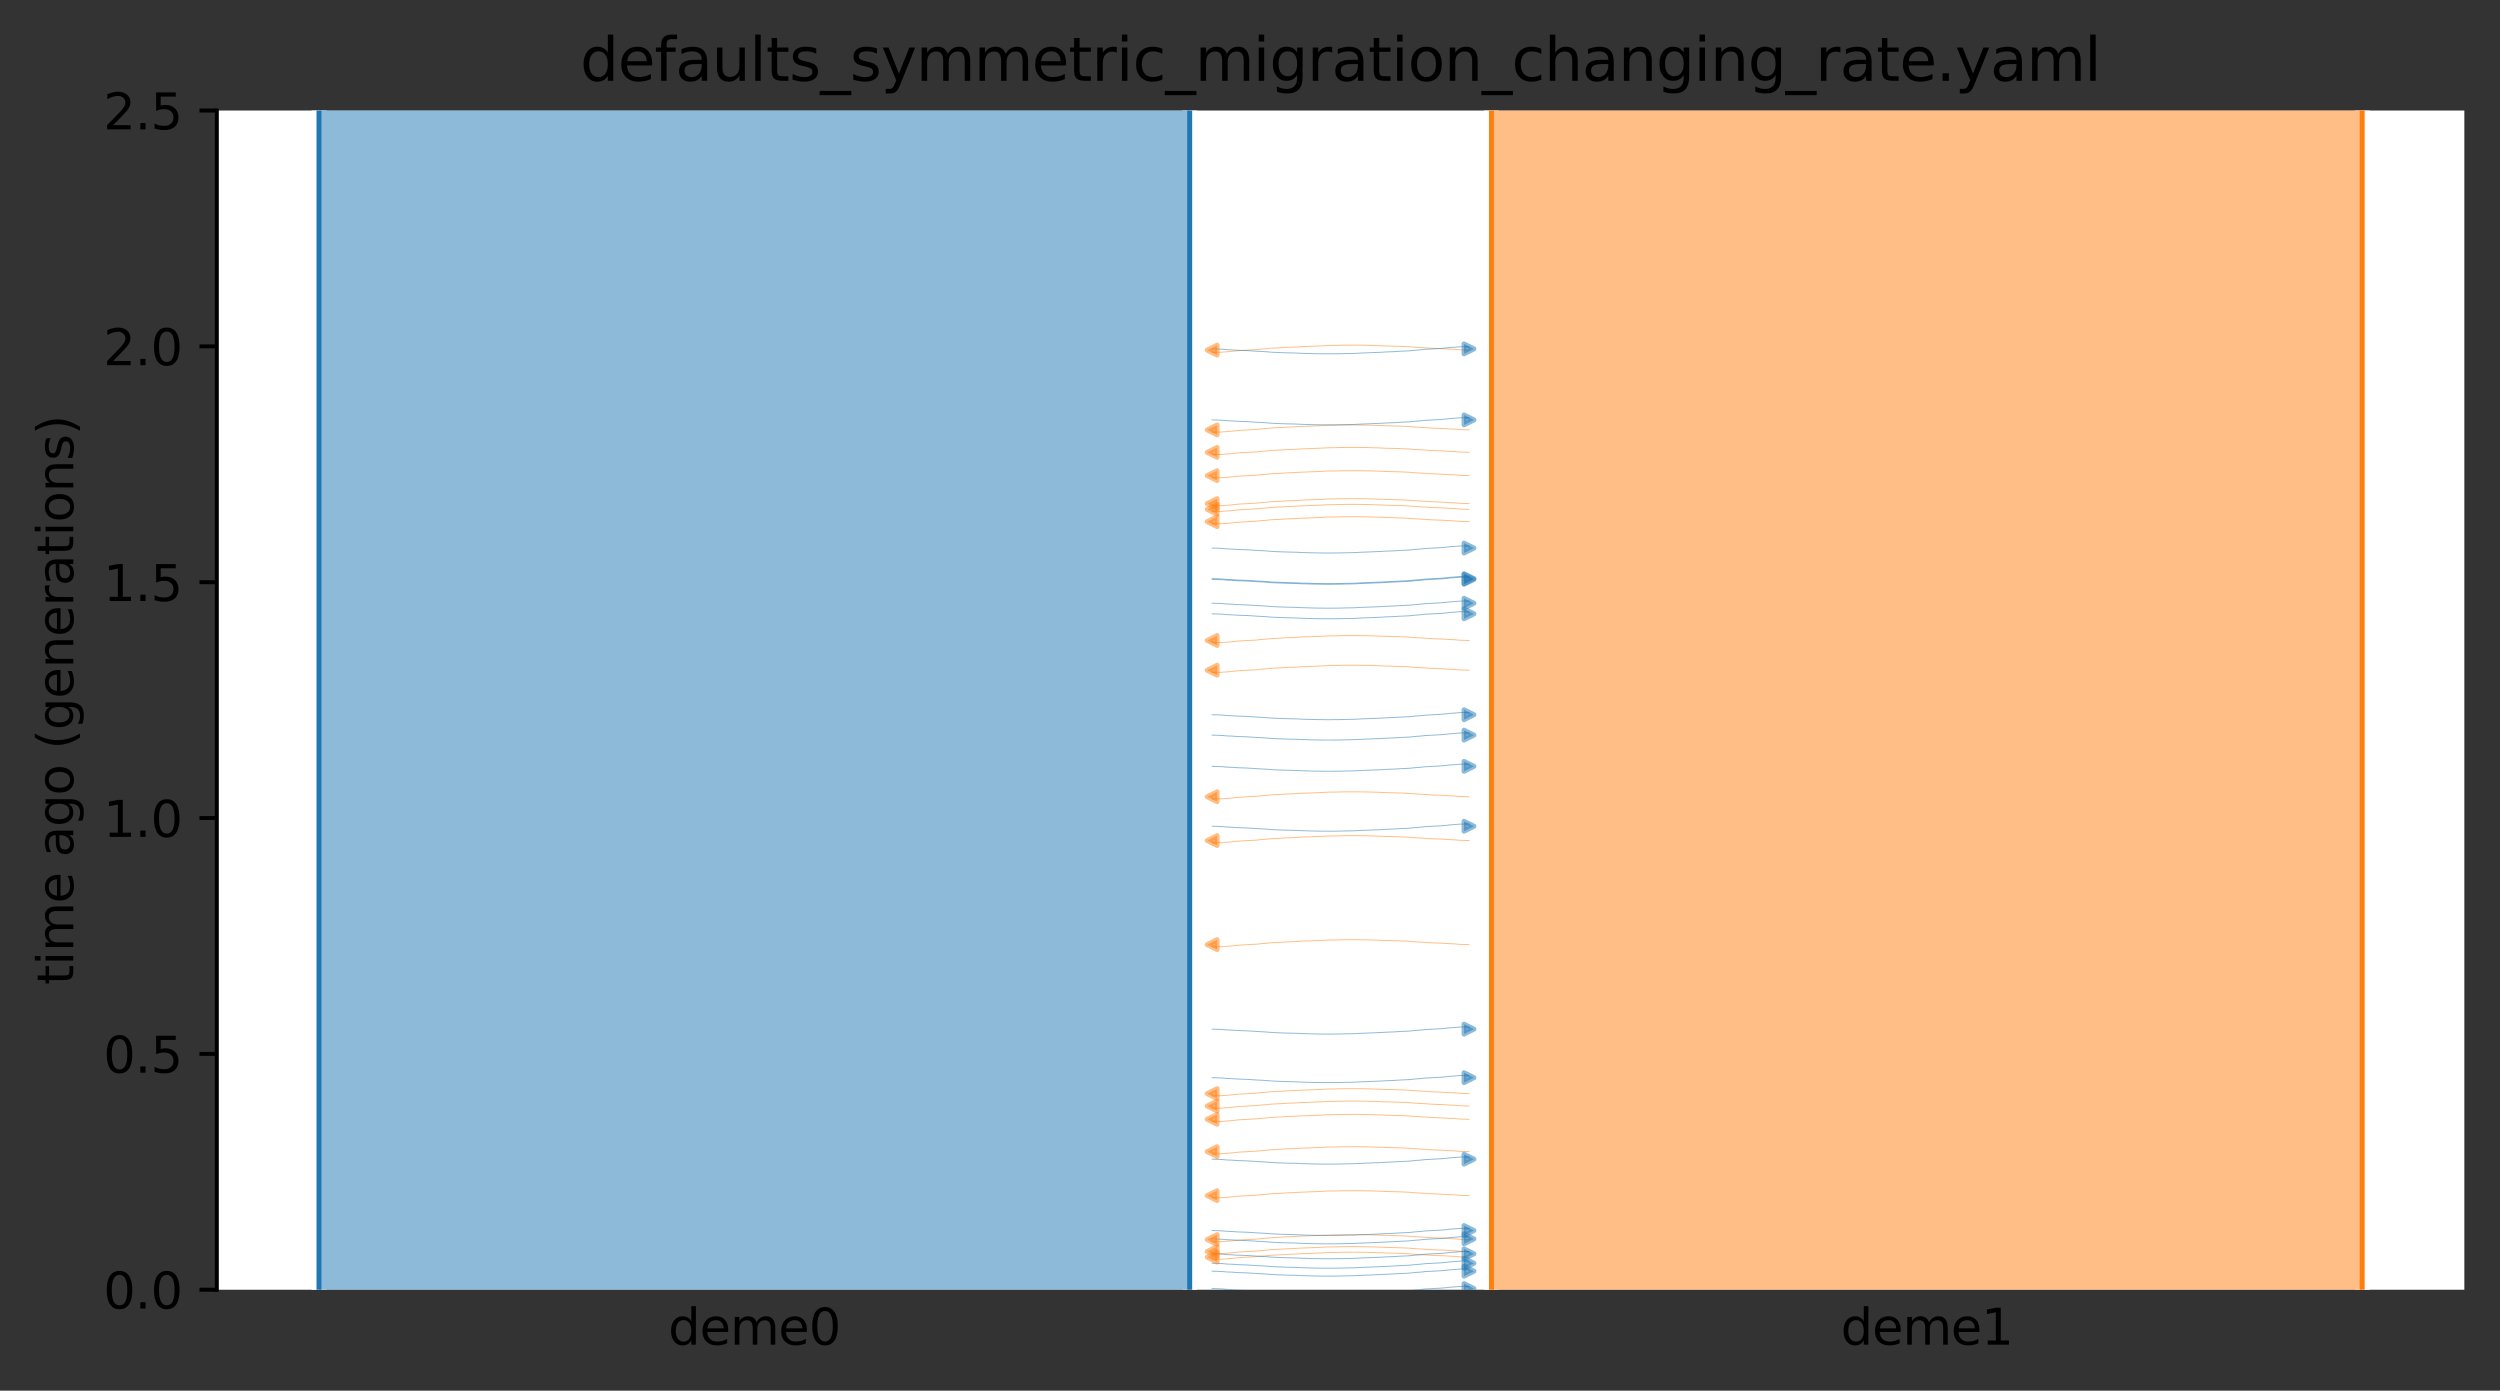<?xml version="1.0" encoding="utf-8" standalone="no"?>
<!DOCTYPE svg PUBLIC "-//W3C//DTD SVG 1.1//EN"
  "http://www.w3.org/Graphics/SVG/1.1/DTD/svg11.dtd">
<svg xmlns:xlink="http://www.w3.org/1999/xlink" width="504.8pt" height="280.8pt" viewBox="0 0 504.8 280.8" xmlns="http://www.w3.org/2000/svg" version="1.1">
 <rect x="0" y="0" width="504.8" height="280.8" fill="#333333" stroke="none"/>
 <defs>
  <style type="text/css">*{stroke-linejoin: round; stroke-linecap: butt}</style>
 </defs>
 <g id="figure_1">
  <g id="patch_1">
   <path d="M 0 280.8 
L 504.8 280.8 
L 504.8 0 
L 0 0 
L 0 280.8 
z
" style="fill: none"/>
  </g>
  <g id="axes_1">
   <g id="patch_2">
    <path d="M 43.781 260.422 
L 497.6 260.422 
L 497.6 22.318 
L 43.781 22.318 
z
" style="fill: #ffffff"/>
   </g>
   <path d="M 296.619 105.333 
L 295.619 105.302 
L 294.619 105.265 
L 293.619 105.167 
L 292.619 105.134 
L 291.619 105.061 
L 290.619 105.022 
L 289.619 104.987 
L 288.619 104.929 
L 287.619 104.859 
L 286.619 104.807 
L 285.619 104.748 
L 284.619 104.659 
L 283.619 104.613 
L 282.619 104.571 
L 281.619 104.54 
L 280.619 104.514 
L 279.619 104.493 
L 278.619 104.439 
L 277.619 104.411 
L 276.619 104.381 
L 275.619 104.356 
L 274.619 104.345 
L 273.619 104.334 
L 272.619 104.335 
L 271.619 104.344 
L 270.619 104.356 
L 269.619 104.387 
L 268.619 104.398 
L 267.619 104.428 
L 266.619 104.488 
L 265.619 104.525 
L 264.619 104.564 
L 263.619 104.607 
L 262.619 104.639 
L 261.619 104.707 
L 260.619 104.746 
L 259.619 104.789 
L 258.619 104.859 
L 257.619 104.896 
L 256.619 104.954 
L 255.619 105.065 
L 254.619 105.136 
L 253.619 105.249 
L 252.619 105.294 
L 251.619 105.356 
L 250.619 105.404 
L 249.619 105.485 
L 248.619 105.603 
L 247.619 105.674 
L 246.619 105.757 
L 244.762 105.79 
" clip-path="url(#p507366e90e)" style="fill: none; stroke: #ff7f0e; stroke-opacity: 0.5; stroke-width: 0.2; stroke-linecap: square"/>
   <path d="M 296.619 96.037 
L 295.619 96.006 
L 294.619 95.969 
L 293.619 95.871 
L 292.619 95.839 
L 291.619 95.765 
L 290.619 95.726 
L 289.619 95.691 
L 288.619 95.633 
L 287.619 95.563 
L 286.619 95.511 
L 285.619 95.452 
L 284.619 95.364 
L 283.619 95.317 
L 282.619 95.275 
L 281.619 95.245 
L 280.619 95.218 
L 279.619 95.197 
L 278.619 95.143 
L 277.619 95.115 
L 276.619 95.085 
L 275.619 95.06 
L 274.619 95.049 
L 273.619 95.039 
L 272.619 95.039 
L 271.619 95.048 
L 270.619 95.06 
L 269.619 95.091 
L 268.619 95.102 
L 267.619 95.132 
L 266.619 95.192 
L 265.619 95.229 
L 264.619 95.268 
L 263.619 95.311 
L 262.619 95.344 
L 261.619 95.411 
L 260.619 95.45 
L 259.619 95.493 
L 258.619 95.563 
L 257.619 95.6 
L 256.619 95.658 
L 255.619 95.769 
L 254.619 95.84 
L 253.619 95.953 
L 252.619 95.998 
L 251.619 96.06 
L 250.619 96.108 
L 249.619 96.189 
L 248.619 96.308 
L 247.619 96.378 
L 246.619 96.461 
L 244.762 96.494 
" clip-path="url(#p507366e90e)" style="fill: none; stroke: #ff7f0e; stroke-opacity: 0.5; stroke-width: 0.2; stroke-linecap: square"/>
   <path d="M 296.619 101.688 
L 295.619 101.657 
L 294.619 101.62 
L 293.619 101.522 
L 292.619 101.49 
L 291.619 101.416 
L 290.619 101.377 
L 289.619 101.342 
L 288.619 101.284 
L 287.619 101.214 
L 286.619 101.162 
L 285.619 101.103 
L 284.619 101.015 
L 283.619 100.968 
L 282.619 100.926 
L 281.619 100.896 
L 280.619 100.869 
L 279.619 100.848 
L 278.619 100.794 
L 277.619 100.766 
L 276.619 100.736 
L 275.619 100.711 
L 274.619 100.7 
L 273.619 100.69 
L 272.619 100.69 
L 271.619 100.699 
L 270.619 100.711 
L 269.619 100.742 
L 268.619 100.753 
L 267.619 100.783 
L 266.619 100.843 
L 265.619 100.88 
L 264.619 100.919 
L 263.619 100.962 
L 262.619 100.995 
L 261.619 101.062 
L 260.619 101.101 
L 259.619 101.144 
L 258.619 101.214 
L 257.619 101.251 
L 256.619 101.309 
L 255.619 101.42 
L 254.619 101.491 
L 253.619 101.604 
L 252.619 101.649 
L 251.619 101.711 
L 250.619 101.759 
L 249.619 101.84 
L 248.619 101.959 
L 247.619 102.029 
L 246.619 102.112 
L 244.762 102.145 
" clip-path="url(#p507366e90e)" style="fill: none; stroke: #ff7f0e; stroke-opacity: 0.5; stroke-width: 0.2; stroke-linecap: square"/>
   <path d="M 296.619 102.845 
L 295.619 102.813 
L 294.619 102.776 
L 293.619 102.679 
L 292.619 102.646 
L 291.619 102.573 
L 290.619 102.534 
L 289.619 102.499 
L 288.619 102.441 
L 287.619 102.371 
L 286.619 102.319 
L 285.619 102.26 
L 284.619 102.171 
L 283.619 102.125 
L 282.619 102.083 
L 281.619 102.052 
L 280.619 102.026 
L 279.619 102.005 
L 278.619 101.951 
L 277.619 101.923 
L 276.619 101.893 
L 275.619 101.868 
L 274.619 101.856 
L 273.619 101.846 
L 272.619 101.846 
L 271.619 101.856 
L 270.619 101.868 
L 269.619 101.899 
L 268.619 101.91 
L 267.619 101.94 
L 266.619 102 
L 265.619 102.037 
L 264.619 102.076 
L 263.619 102.118 
L 262.619 102.151 
L 261.619 102.219 
L 260.619 102.258 
L 259.619 102.3 
L 258.619 102.371 
L 257.619 102.407 
L 256.619 102.466 
L 255.619 102.577 
L 254.619 102.647 
L 253.619 102.76 
L 252.619 102.806 
L 251.619 102.867 
L 250.619 102.916 
L 249.619 102.997 
L 248.619 103.115 
L 247.619 103.185 
L 246.619 103.269 
L 244.762 103.302 
" clip-path="url(#p507366e90e)" style="fill: none; stroke: #ff7f0e; stroke-opacity: 0.5; stroke-width: 0.2; stroke-linecap: square"/>
   <path d="M 296.619 129.328 
L 295.619 129.297 
L 294.619 129.26 
L 293.619 129.162 
L 292.619 129.13 
L 291.619 129.056 
L 290.619 129.017 
L 289.619 128.982 
L 288.619 128.924 
L 287.619 128.854 
L 286.619 128.802 
L 285.619 128.743 
L 284.619 128.655 
L 283.619 128.608 
L 282.619 128.566 
L 281.619 128.536 
L 280.619 128.51 
L 279.619 128.488 
L 278.619 128.434 
L 277.619 128.406 
L 276.619 128.376 
L 275.619 128.351 
L 274.619 128.34 
L 273.619 128.33 
L 272.619 128.33 
L 271.619 128.339 
L 270.619 128.351 
L 269.619 128.382 
L 268.619 128.393 
L 267.619 128.423 
L 266.619 128.483 
L 265.619 128.52 
L 264.619 128.559 
L 263.619 128.602 
L 262.619 128.635 
L 261.619 128.702 
L 260.619 128.741 
L 259.619 128.784 
L 258.619 128.854 
L 257.619 128.891 
L 256.619 128.949 
L 255.619 129.06 
L 254.619 129.131 
L 253.619 129.244 
L 252.619 129.29 
L 251.619 129.351 
L 250.619 129.399 
L 249.619 129.48 
L 248.619 129.599 
L 247.619 129.669 
L 246.619 129.752 
L 244.762 129.785 
" clip-path="url(#p507366e90e)" style="fill: none; stroke: #ff7f0e; stroke-opacity: 0.5; stroke-width: 0.2; stroke-linecap: square"/>
   <path d="M 296.619 86.807 
L 295.619 86.776 
L 294.619 86.739 
L 293.619 86.641 
L 292.619 86.609 
L 291.619 86.535 
L 290.619 86.497 
L 289.619 86.461 
L 288.619 86.404 
L 287.619 86.333 
L 286.619 86.281 
L 285.619 86.222 
L 284.619 86.134 
L 283.619 86.088 
L 282.619 86.045 
L 281.619 86.015 
L 280.619 85.989 
L 279.619 85.968 
L 278.619 85.913 
L 277.619 85.885 
L 276.619 85.856 
L 275.619 85.83 
L 274.619 85.819 
L 273.619 85.809 
L 272.619 85.809 
L 271.619 85.819 
L 270.619 85.83 
L 269.619 85.861 
L 268.619 85.872 
L 267.619 85.903 
L 266.619 85.962 
L 265.619 86 
L 264.619 86.039 
L 263.619 86.081 
L 262.619 86.114 
L 261.619 86.181 
L 260.619 86.22 
L 259.619 86.263 
L 258.619 86.334 
L 257.619 86.37 
L 256.619 86.428 
L 255.619 86.539 
L 254.619 86.61 
L 253.619 86.723 
L 252.619 86.769 
L 251.619 86.83 
L 250.619 86.879 
L 249.619 86.959 
L 248.619 87.078 
L 247.619 87.148 
L 246.619 87.231 
L 244.762 87.264 
" clip-path="url(#p507366e90e)" style="fill: none; stroke: #ff7f0e; stroke-opacity: 0.5; stroke-width: 0.2; stroke-linecap: square"/>
   <path d="M 296.619 70.694 
L 295.619 70.662 
L 294.619 70.625 
L 293.619 70.528 
L 292.619 70.495 
L 291.619 70.422 
L 290.619 70.383 
L 289.619 70.348 
L 288.619 70.29 
L 287.619 70.22 
L 286.619 70.168 
L 285.619 70.109 
L 284.619 70.02 
L 283.619 69.974 
L 282.619 69.932 
L 281.619 69.901 
L 280.619 69.875 
L 279.619 69.854 
L 278.619 69.8 
L 277.619 69.772 
L 276.619 69.742 
L 275.619 69.717 
L 274.619 69.705 
L 273.619 69.695 
L 272.619 69.695 
L 271.619 69.705 
L 270.619 69.717 
L 269.619 69.748 
L 268.619 69.759 
L 267.619 69.789 
L 266.619 69.849 
L 265.619 69.886 
L 264.619 69.925 
L 263.619 69.967 
L 262.619 70 
L 261.619 70.068 
L 260.619 70.107 
L 259.619 70.149 
L 258.619 70.22 
L 257.619 70.256 
L 256.619 70.315 
L 255.619 70.426 
L 254.619 70.496 
L 253.619 70.609 
L 252.619 70.655 
L 251.619 70.716 
L 250.619 70.765 
L 249.619 70.846 
L 248.619 70.964 
L 247.619 71.034 
L 246.619 71.118 
L 244.762 71.151 
" clip-path="url(#p507366e90e)" style="fill: none; stroke: #ff7f0e; stroke-opacity: 0.5; stroke-width: 0.2; stroke-linecap: square"/>
   <path d="M 296.619 91.341 
L 295.619 91.309 
L 294.619 91.272 
L 293.619 91.175 
L 292.619 91.142 
L 291.619 91.068 
L 290.619 91.03 
L 289.619 90.994 
L 288.619 90.937 
L 287.619 90.866 
L 286.619 90.814 
L 285.619 90.755 
L 284.619 90.667 
L 283.619 90.621 
L 282.619 90.579 
L 281.619 90.548 
L 280.619 90.522 
L 279.619 90.501 
L 278.619 90.446 
L 277.619 90.419 
L 276.619 90.389 
L 275.619 90.363 
L 274.619 90.352 
L 273.619 90.342 
L 272.619 90.342 
L 271.619 90.352 
L 270.619 90.363 
L 269.619 90.394 
L 268.619 90.406 
L 267.619 90.436 
L 266.619 90.496 
L 265.619 90.533 
L 264.619 90.572 
L 263.619 90.614 
L 262.619 90.647 
L 261.619 90.714 
L 260.619 90.754 
L 259.619 90.796 
L 258.619 90.867 
L 257.619 90.903 
L 256.619 90.962 
L 255.619 91.073 
L 254.619 91.143 
L 253.619 91.256 
L 252.619 91.302 
L 251.619 91.363 
L 250.619 91.412 
L 249.619 91.493 
L 248.619 91.611 
L 247.619 91.681 
L 246.619 91.765 
L 244.762 91.798 
" clip-path="url(#p507366e90e)" style="fill: none; stroke: #ff7f0e; stroke-opacity: 0.5; stroke-width: 0.2; stroke-linecap: square"/>
   <path d="M 296.619 160.882 
L 295.619 160.851 
L 294.619 160.814 
L 293.619 160.716 
L 292.619 160.684 
L 291.619 160.61 
L 290.619 160.572 
L 289.619 160.536 
L 288.619 160.479 
L 287.619 160.408 
L 286.619 160.356 
L 285.619 160.297 
L 284.619 160.209 
L 283.619 160.163 
L 282.619 160.12 
L 281.619 160.09 
L 280.619 160.064 
L 279.619 160.042 
L 278.619 159.988 
L 277.619 159.96 
L 276.619 159.93 
L 275.619 159.905 
L 274.619 159.894 
L 273.619 159.884 
L 272.619 159.884 
L 271.619 159.893 
L 270.619 159.905 
L 269.619 159.936 
L 268.619 159.947 
L 267.619 159.977 
L 266.619 160.037 
L 265.619 160.074 
L 264.619 160.114 
L 263.619 160.156 
L 262.619 160.189 
L 261.619 160.256 
L 260.619 160.295 
L 259.619 160.338 
L 258.619 160.409 
L 257.619 160.445 
L 256.619 160.503 
L 255.619 160.614 
L 254.619 160.685 
L 253.619 160.798 
L 252.619 160.844 
L 251.619 160.905 
L 250.619 160.953 
L 249.619 161.034 
L 248.619 161.153 
L 247.619 161.223 
L 246.619 161.306 
L 244.762 161.339 
" clip-path="url(#p507366e90e)" style="fill: none; stroke: #ff7f0e; stroke-opacity: 0.5; stroke-width: 0.2; stroke-linecap: square"/>
   <path d="M 296.619 135.329 
L 295.619 135.298 
L 294.619 135.261 
L 293.619 135.163 
L 292.619 135.13 
L 291.619 135.057 
L 290.619 135.018 
L 289.619 134.983 
L 288.619 134.925 
L 287.619 134.855 
L 286.619 134.803 
L 285.619 134.744 
L 284.619 134.655 
L 283.619 134.609 
L 282.619 134.567 
L 281.619 134.536 
L 280.619 134.51 
L 279.619 134.489 
L 278.619 134.435 
L 277.619 134.407 
L 276.619 134.377 
L 275.619 134.352 
L 274.619 134.34 
L 273.619 134.33 
L 272.619 134.331 
L 271.619 134.34 
L 270.619 134.352 
L 269.619 134.383 
L 268.619 134.394 
L 267.619 134.424 
L 266.619 134.484 
L 265.619 134.521 
L 264.619 134.56 
L 263.619 134.603 
L 262.619 134.635 
L 261.619 134.703 
L 260.619 134.742 
L 259.619 134.785 
L 258.619 134.855 
L 257.619 134.892 
L 256.619 134.95 
L 255.619 135.061 
L 254.619 135.132 
L 253.619 135.244 
L 252.619 135.29 
L 251.619 135.352 
L 250.619 135.4 
L 249.619 135.481 
L 248.619 135.599 
L 247.619 135.67 
L 246.619 135.753 
L 244.762 135.786 
" clip-path="url(#p507366e90e)" style="fill: none; stroke: #ff7f0e; stroke-opacity: 0.5; stroke-width: 0.2; stroke-linecap: square"/>
   <path d="M 244.762 154.736 
L 245.762 154.768 
L 246.762 154.805 
L 247.762 154.903 
L 248.762 154.935 
L 249.762 155.009 
L 250.762 155.047 
L 251.762 155.083 
L 252.762 155.14 
L 253.762 155.211 
L 254.762 155.263 
L 255.762 155.322 
L 256.762 155.41 
L 257.762 155.456 
L 258.762 155.499 
L 259.762 155.529 
L 260.762 155.555 
L 261.762 155.576 
L 262.762 155.631 
L 263.762 155.659 
L 264.762 155.688 
L 265.762 155.714 
L 266.762 155.725 
L 267.762 155.735 
L 268.762 155.735 
L 269.762 155.725 
L 270.762 155.714 
L 271.762 155.683 
L 272.762 155.672 
L 273.762 155.641 
L 274.762 155.582 
L 275.762 155.544 
L 276.762 155.505 
L 277.762 155.463 
L 278.762 155.43 
L 279.762 155.363 
L 280.762 155.324 
L 281.762 155.281 
L 282.762 155.21 
L 283.762 155.174 
L 284.762 155.116 
L 285.762 155.005 
L 286.762 154.934 
L 287.762 154.821 
L 288.762 154.775 
L 289.762 154.714 
L 290.762 154.665 
L 291.762 154.585 
L 292.762 154.466 
L 293.762 154.396 
L 294.762 154.313 
L 296.619 154.279 
" clip-path="url(#p507366e90e)" style="fill: none; stroke: #1f77b4; stroke-opacity: 0.5; stroke-width: 0.2; stroke-linecap: square"/>
   <path d="M 244.762 110.666 
L 245.762 110.697 
L 246.762 110.734 
L 247.762 110.832 
L 248.762 110.864 
L 249.762 110.938 
L 250.762 110.976 
L 251.762 111.012 
L 252.762 111.069 
L 253.762 111.14 
L 254.762 111.192 
L 255.762 111.251 
L 256.762 111.339 
L 257.762 111.385 
L 258.762 111.428 
L 259.762 111.458 
L 260.762 111.484 
L 261.762 111.505 
L 262.762 111.56 
L 263.762 111.588 
L 264.762 111.617 
L 265.762 111.643 
L 266.762 111.654 
L 267.762 111.664 
L 268.762 111.664 
L 269.762 111.654 
L 270.762 111.643 
L 271.762 111.612 
L 272.762 111.601 
L 273.762 111.57 
L 274.762 111.511 
L 275.762 111.474 
L 276.762 111.434 
L 277.762 111.392 
L 278.762 111.359 
L 279.762 111.292 
L 280.762 111.253 
L 281.762 111.21 
L 282.762 111.139 
L 283.762 111.103 
L 284.762 111.045 
L 285.762 110.934 
L 286.762 110.863 
L 287.762 110.75 
L 288.762 110.704 
L 289.762 110.643 
L 290.762 110.594 
L 291.762 110.514 
L 292.762 110.395 
L 293.762 110.325 
L 294.762 110.242 
L 296.619 110.209 
" clip-path="url(#p507366e90e)" style="fill: none; stroke: #1f77b4; stroke-opacity: 0.5; stroke-width: 0.2; stroke-linecap: square"/>
   <path d="M 244.762 121.801 
L 245.762 121.833 
L 246.762 121.87 
L 247.762 121.968 
L 248.762 122 
L 249.762 122.074 
L 250.762 122.112 
L 251.762 122.148 
L 252.762 122.205 
L 253.762 122.276 
L 254.762 122.328 
L 255.762 122.387 
L 256.762 122.475 
L 257.762 122.521 
L 258.762 122.564 
L 259.762 122.594 
L 260.762 122.62 
L 261.762 122.641 
L 262.762 122.696 
L 263.762 122.724 
L 264.762 122.753 
L 265.762 122.779 
L 266.762 122.79 
L 267.762 122.8 
L 268.762 122.8 
L 269.762 122.79 
L 270.762 122.779 
L 271.762 122.748 
L 272.762 122.737 
L 273.762 122.706 
L 274.762 122.647 
L 275.762 122.609 
L 276.762 122.57 
L 277.762 122.528 
L 278.762 122.495 
L 279.762 122.428 
L 280.762 122.389 
L 281.762 122.346 
L 282.762 122.275 
L 283.762 122.239 
L 284.762 122.181 
L 285.762 122.07 
L 286.762 121.999 
L 287.762 121.886 
L 288.762 121.84 
L 289.762 121.779 
L 290.762 121.73 
L 291.762 121.65 
L 292.762 121.531 
L 293.762 121.461 
L 294.762 121.378 
L 296.619 121.344 
" clip-path="url(#p507366e90e)" style="fill: none; stroke: #1f77b4; stroke-opacity: 0.5; stroke-width: 0.2; stroke-linecap: square"/>
   <path d="M 244.762 84.787 
L 245.762 84.818 
L 246.762 84.855 
L 247.762 84.953 
L 248.762 84.985 
L 249.762 85.059 
L 250.762 85.098 
L 251.762 85.133 
L 252.762 85.191 
L 253.762 85.261 
L 254.762 85.313 
L 255.762 85.372 
L 256.762 85.46 
L 257.762 85.506 
L 258.762 85.549 
L 259.762 85.579 
L 260.762 85.605 
L 261.762 85.627 
L 262.762 85.681 
L 263.762 85.709 
L 264.762 85.739 
L 265.762 85.764 
L 266.762 85.775 
L 267.762 85.785 
L 268.762 85.785 
L 269.762 85.776 
L 270.762 85.764 
L 271.762 85.733 
L 272.762 85.722 
L 273.762 85.692 
L 274.762 85.632 
L 275.762 85.595 
L 276.762 85.556 
L 277.762 85.513 
L 278.762 85.48 
L 279.762 85.413 
L 280.762 85.374 
L 281.762 85.331 
L 282.762 85.261 
L 283.762 85.224 
L 284.762 85.166 
L 285.762 85.055 
L 286.762 84.984 
L 287.762 84.871 
L 288.762 84.825 
L 289.762 84.764 
L 290.762 84.716 
L 291.762 84.635 
L 292.762 84.516 
L 293.762 84.446 
L 294.762 84.363 
L 296.619 84.33 
" clip-path="url(#p507366e90e)" style="fill: none; stroke: #1f77b4; stroke-opacity: 0.5; stroke-width: 0.2; stroke-linecap: square"/>
   <path d="M 244.762 70.445 
L 245.762 70.476 
L 246.762 70.513 
L 247.762 70.611 
L 248.762 70.643 
L 249.762 70.717 
L 250.762 70.755 
L 251.762 70.791 
L 252.762 70.848 
L 253.762 70.919 
L 254.762 70.971 
L 255.762 71.03 
L 256.762 71.118 
L 257.762 71.164 
L 258.762 71.207 
L 259.762 71.237 
L 260.762 71.263 
L 261.762 71.284 
L 262.762 71.339 
L 263.762 71.367 
L 264.762 71.396 
L 265.762 71.422 
L 266.762 71.433 
L 267.762 71.443 
L 268.762 71.443 
L 269.762 71.433 
L 270.762 71.422 
L 271.762 71.391 
L 272.762 71.38 
L 273.762 71.349 
L 274.762 71.29 
L 275.762 71.253 
L 276.762 71.213 
L 277.762 71.171 
L 278.762 71.138 
L 279.762 71.071 
L 280.762 71.032 
L 281.762 70.989 
L 282.762 70.918 
L 283.762 70.882 
L 284.762 70.824 
L 285.762 70.713 
L 286.762 70.642 
L 287.762 70.529 
L 288.762 70.483 
L 289.762 70.422 
L 290.762 70.374 
L 291.762 70.293 
L 292.762 70.174 
L 293.762 70.104 
L 294.762 70.021 
L 296.619 69.988 
" clip-path="url(#p507366e90e)" style="fill: none; stroke: #1f77b4; stroke-opacity: 0.5; stroke-width: 0.2; stroke-linecap: square"/>
   <path d="M 244.762 123.943 
L 245.762 123.974 
L 246.762 124.011 
L 247.762 124.109 
L 248.762 124.141 
L 249.762 124.215 
L 250.762 124.253 
L 251.762 124.289 
L 252.762 124.346 
L 253.762 124.417 
L 254.762 124.469 
L 255.762 124.528 
L 256.762 124.616 
L 257.762 124.662 
L 258.762 124.705 
L 259.762 124.735 
L 260.762 124.761 
L 261.762 124.782 
L 262.762 124.837 
L 263.762 124.865 
L 264.762 124.894 
L 265.762 124.92 
L 266.762 124.931 
L 267.762 124.941 
L 268.762 124.941 
L 269.762 124.931 
L 270.762 124.92 
L 271.762 124.889 
L 272.762 124.878 
L 273.762 124.847 
L 274.762 124.788 
L 275.762 124.751 
L 276.762 124.711 
L 277.762 124.669 
L 278.762 124.636 
L 279.762 124.569 
L 280.762 124.53 
L 281.762 124.487 
L 282.762 124.416 
L 283.762 124.38 
L 284.762 124.322 
L 285.762 124.211 
L 286.762 124.14 
L 287.762 124.027 
L 288.762 123.981 
L 289.762 123.92 
L 290.762 123.872 
L 291.762 123.791 
L 292.762 123.672 
L 293.762 123.602 
L 294.762 123.519 
L 296.619 123.486 
" clip-path="url(#p507366e90e)" style="fill: none; stroke: #1f77b4; stroke-opacity: 0.5; stroke-width: 0.2; stroke-linecap: square"/>
   <path d="M 244.762 116.839 
L 245.762 116.871 
L 246.762 116.908 
L 247.762 117.005 
L 248.762 117.038 
L 249.762 117.111 
L 250.762 117.15 
L 251.762 117.185 
L 252.762 117.243 
L 253.762 117.313 
L 254.762 117.365 
L 255.762 117.425 
L 256.762 117.513 
L 257.762 117.559 
L 258.762 117.601 
L 259.762 117.632 
L 260.762 117.658 
L 261.762 117.679 
L 262.762 117.733 
L 263.762 117.761 
L 264.762 117.791 
L 265.762 117.817 
L 266.762 117.828 
L 267.762 117.838 
L 268.762 117.838 
L 269.762 117.828 
L 270.762 117.816 
L 271.762 117.785 
L 272.762 117.774 
L 273.762 117.744 
L 274.762 117.684 
L 275.762 117.647 
L 276.762 117.608 
L 277.762 117.566 
L 278.762 117.533 
L 279.762 117.465 
L 280.762 117.426 
L 281.762 117.384 
L 282.762 117.313 
L 283.762 117.277 
L 284.762 117.218 
L 285.762 117.107 
L 286.762 117.037 
L 287.762 116.924 
L 288.762 116.878 
L 289.762 116.817 
L 290.762 116.768 
L 291.762 116.687 
L 292.762 116.569 
L 293.762 116.499 
L 294.762 116.415 
L 296.619 116.382 
" clip-path="url(#p507366e90e)" style="fill: none; stroke: #1f77b4; stroke-opacity: 0.5; stroke-width: 0.2; stroke-linecap: square"/>
   <path d="M 244.762 144.318 
L 245.762 144.35 
L 246.762 144.387 
L 247.762 144.485 
L 248.762 144.517 
L 249.762 144.591 
L 250.762 144.629 
L 251.762 144.665 
L 252.762 144.722 
L 253.762 144.793 
L 254.762 144.845 
L 255.762 144.904 
L 256.762 144.992 
L 257.762 145.038 
L 258.762 145.081 
L 259.762 145.111 
L 260.762 145.137 
L 261.762 145.158 
L 262.762 145.213 
L 263.762 145.241 
L 264.762 145.27 
L 265.762 145.296 
L 266.762 145.307 
L 267.762 145.317 
L 268.762 145.317 
L 269.762 145.307 
L 270.762 145.296 
L 271.762 145.265 
L 272.762 145.254 
L 273.762 145.223 
L 274.762 145.164 
L 275.762 145.126 
L 276.762 145.087 
L 277.762 145.045 
L 278.762 145.012 
L 279.762 144.945 
L 280.762 144.906 
L 281.762 144.863 
L 282.762 144.792 
L 283.762 144.756 
L 284.762 144.698 
L 285.762 144.587 
L 286.762 144.516 
L 287.762 144.403 
L 288.762 144.357 
L 289.762 144.296 
L 290.762 144.247 
L 291.762 144.167 
L 292.762 144.048 
L 293.762 143.978 
L 294.762 143.895 
L 296.619 143.861 
" clip-path="url(#p507366e90e)" style="fill: none; stroke: #1f77b4; stroke-opacity: 0.5; stroke-width: 0.2; stroke-linecap: square"/>
   <path d="M 244.762 116.98 
L 245.762 117.012 
L 246.762 117.049 
L 247.762 117.146 
L 248.762 117.179 
L 249.762 117.253 
L 250.762 117.291 
L 251.762 117.327 
L 252.762 117.384 
L 253.762 117.455 
L 254.762 117.507 
L 255.762 117.566 
L 256.762 117.654 
L 257.762 117.7 
L 258.762 117.743 
L 259.762 117.773 
L 260.762 117.799 
L 261.762 117.82 
L 262.762 117.875 
L 263.762 117.903 
L 264.762 117.932 
L 265.762 117.958 
L 266.762 117.969 
L 267.762 117.979 
L 268.762 117.979 
L 269.762 117.969 
L 270.762 117.958 
L 271.762 117.927 
L 272.762 117.915 
L 273.762 117.885 
L 274.762 117.826 
L 275.762 117.788 
L 276.762 117.749 
L 277.762 117.707 
L 278.762 117.674 
L 279.762 117.607 
L 280.762 117.567 
L 281.762 117.525 
L 282.762 117.454 
L 283.762 117.418 
L 284.762 117.359 
L 285.762 117.248 
L 286.762 117.178 
L 287.762 117.065 
L 288.762 117.019 
L 289.762 116.958 
L 290.762 116.909 
L 291.762 116.829 
L 292.762 116.71 
L 293.762 116.64 
L 294.762 116.557 
L 296.619 116.523 
" clip-path="url(#p507366e90e)" style="fill: none; stroke: #1f77b4; stroke-opacity: 0.5; stroke-width: 0.2; stroke-linecap: square"/>
   <path d="M 244.762 148.436 
L 245.762 148.467 
L 246.762 148.504 
L 247.762 148.602 
L 248.762 148.634 
L 249.762 148.708 
L 250.762 148.747 
L 251.762 148.782 
L 252.762 148.84 
L 253.762 148.91 
L 254.762 148.962 
L 255.762 149.021 
L 256.762 149.109 
L 257.762 149.155 
L 258.762 149.198 
L 259.762 149.228 
L 260.762 149.254 
L 261.762 149.276 
L 262.762 149.33 
L 263.762 149.358 
L 264.762 149.388 
L 265.762 149.413 
L 266.762 149.424 
L 267.762 149.434 
L 268.762 149.434 
L 269.762 149.425 
L 270.762 149.413 
L 271.762 149.382 
L 272.762 149.371 
L 273.762 149.341 
L 274.762 149.281 
L 275.762 149.244 
L 276.762 149.205 
L 277.762 149.162 
L 278.762 149.129 
L 279.762 149.062 
L 280.762 149.023 
L 281.762 148.98 
L 282.762 148.91 
L 283.762 148.873 
L 284.762 148.815 
L 285.762 148.704 
L 286.762 148.633 
L 287.762 148.52 
L 288.762 148.474 
L 289.762 148.413 
L 290.762 148.365 
L 291.762 148.284 
L 292.762 148.165 
L 293.762 148.095 
L 294.762 148.012 
L 296.619 147.979 
" clip-path="url(#p507366e90e)" style="fill: none; stroke: #1f77b4; stroke-opacity: 0.5; stroke-width: 0.2; stroke-linecap: square"/>
   <path d="M 296.619 241.42 
L 295.619 241.389 
L 294.619 241.352 
L 293.619 241.254 
L 292.619 241.221 
L 291.619 241.148 
L 290.619 241.109 
L 289.619 241.074 
L 288.619 241.016 
L 287.619 240.946 
L 286.619 240.894 
L 285.619 240.835 
L 284.619 240.746 
L 283.619 240.7 
L 282.619 240.658 
L 281.619 240.627 
L 280.619 240.601 
L 279.619 240.58 
L 278.619 240.526 
L 277.619 240.498 
L 276.619 240.468 
L 275.619 240.443 
L 274.619 240.431 
L 273.619 240.421 
L 272.619 240.422 
L 271.619 240.431 
L 270.619 240.443 
L 269.619 240.474 
L 268.619 240.485 
L 267.619 240.515 
L 266.619 240.575 
L 265.619 240.612 
L 264.619 240.651 
L 263.619 240.694 
L 262.619 240.726 
L 261.619 240.794 
L 260.619 240.833 
L 259.619 240.876 
L 258.619 240.946 
L 257.619 240.982 
L 256.619 241.041 
L 255.619 241.152 
L 254.619 241.222 
L 253.619 241.335 
L 252.619 241.381 
L 251.619 241.442 
L 250.619 241.491 
L 249.619 241.572 
L 248.619 241.69 
L 247.619 241.761 
L 246.619 241.844 
L 244.762 241.877 
" clip-path="url(#p507366e90e)" style="fill: none; stroke: #ff7f0e; stroke-opacity: 0.5; stroke-width: 0.2; stroke-linecap: square"/>
   <path d="M 296.619 223.33 
L 295.619 223.298 
L 294.619 223.262 
L 293.619 223.164 
L 292.619 223.131 
L 291.619 223.058 
L 290.619 223.019 
L 289.619 222.984 
L 288.619 222.926 
L 287.619 222.856 
L 286.619 222.804 
L 285.619 222.745 
L 284.619 222.656 
L 283.619 222.61 
L 282.619 222.568 
L 281.619 222.537 
L 280.619 222.511 
L 279.619 222.49 
L 278.619 222.436 
L 277.619 222.408 
L 276.619 222.378 
L 275.619 222.353 
L 274.619 222.341 
L 273.619 222.331 
L 272.619 222.331 
L 271.619 222.341 
L 270.619 222.353 
L 269.619 222.384 
L 268.619 222.395 
L 267.619 222.425 
L 266.619 222.485 
L 265.619 222.522 
L 264.619 222.561 
L 263.619 222.603 
L 262.619 222.636 
L 261.619 222.704 
L 260.619 222.743 
L 259.619 222.785 
L 258.619 222.856 
L 257.619 222.892 
L 256.619 222.951 
L 255.619 223.062 
L 254.619 223.132 
L 253.619 223.245 
L 252.619 223.291 
L 251.619 223.352 
L 250.619 223.401 
L 249.619 223.482 
L 248.619 223.6 
L 247.619 223.67 
L 246.619 223.754 
L 244.762 223.787 
" clip-path="url(#p507366e90e)" style="fill: none; stroke: #ff7f0e; stroke-opacity: 0.5; stroke-width: 0.2; stroke-linecap: square"/>
   <path d="M 296.619 253.842 
L 295.619 253.811 
L 294.619 253.774 
L 293.619 253.676 
L 292.619 253.644 
L 291.619 253.57 
L 290.619 253.532 
L 289.619 253.496 
L 288.619 253.439 
L 287.619 253.368 
L 286.619 253.316 
L 285.619 253.257 
L 284.619 253.169 
L 283.619 253.123 
L 282.619 253.08 
L 281.619 253.05 
L 280.619 253.024 
L 279.619 253.002 
L 278.619 252.948 
L 277.619 252.92 
L 276.619 252.89 
L 275.619 252.865 
L 274.619 252.854 
L 273.619 252.844 
L 272.619 252.844 
L 271.619 252.853 
L 270.619 252.865 
L 269.619 252.896 
L 268.619 252.907 
L 267.619 252.937 
L 266.619 252.997 
L 265.619 253.034 
L 264.619 253.074 
L 263.619 253.116 
L 262.619 253.149 
L 261.619 253.216 
L 260.619 253.255 
L 259.619 253.298 
L 258.619 253.369 
L 257.619 253.405 
L 256.619 253.463 
L 255.619 253.574 
L 254.619 253.645 
L 253.619 253.758 
L 252.619 253.804 
L 251.619 253.865 
L 250.619 253.913 
L 249.619 253.994 
L 248.619 254.113 
L 247.619 254.183 
L 246.619 254.266 
L 244.762 254.299 
" clip-path="url(#p507366e90e)" style="fill: none; stroke: #ff7f0e; stroke-opacity: 0.5; stroke-width: 0.2; stroke-linecap: square"/>
   <path d="M 296.619 232.538 
L 295.619 232.507 
L 294.619 232.47 
L 293.619 232.372 
L 292.619 232.34 
L 291.619 232.266 
L 290.619 232.228 
L 289.619 232.192 
L 288.619 232.135 
L 287.619 232.064 
L 286.619 232.012 
L 285.619 231.953 
L 284.619 231.865 
L 283.619 231.819 
L 282.619 231.776 
L 281.619 231.746 
L 280.619 231.72 
L 279.619 231.698 
L 278.619 231.644 
L 277.619 231.616 
L 276.619 231.586 
L 275.619 231.561 
L 274.619 231.55 
L 273.619 231.54 
L 272.619 231.54 
L 271.619 231.549 
L 270.619 231.561 
L 269.619 231.592 
L 268.619 231.603 
L 267.619 231.633 
L 266.619 231.693 
L 265.619 231.73 
L 264.619 231.77 
L 263.619 231.812 
L 262.619 231.845 
L 261.619 231.912 
L 260.619 231.951 
L 259.619 231.994 
L 258.619 232.065 
L 257.619 232.101 
L 256.619 232.159 
L 255.619 232.27 
L 254.619 232.341 
L 253.619 232.454 
L 252.619 232.5 
L 251.619 232.561 
L 250.619 232.609 
L 249.619 232.69 
L 248.619 232.809 
L 247.619 232.879 
L 246.619 232.962 
L 244.762 232.995 
" clip-path="url(#p507366e90e)" style="fill: none; stroke: #ff7f0e; stroke-opacity: 0.5; stroke-width: 0.2; stroke-linecap: square"/>
   <path d="M 296.619 250.291 
L 295.619 250.259 
L 294.619 250.222 
L 293.619 250.125 
L 292.619 250.092 
L 291.619 250.019 
L 290.619 249.98 
L 289.619 249.945 
L 288.619 249.887 
L 287.619 249.817 
L 286.619 249.765 
L 285.619 249.705 
L 284.619 249.617 
L 283.619 249.571 
L 282.619 249.529 
L 281.619 249.498 
L 280.619 249.472 
L 279.619 249.451 
L 278.619 249.397 
L 277.619 249.369 
L 276.619 249.339 
L 275.619 249.314 
L 274.619 249.302 
L 273.619 249.292 
L 272.619 249.292 
L 271.619 249.302 
L 270.619 249.314 
L 269.619 249.345 
L 268.619 249.356 
L 267.619 249.386 
L 266.619 249.446 
L 265.619 249.483 
L 264.619 249.522 
L 263.619 249.564 
L 262.619 249.597 
L 261.619 249.665 
L 260.619 249.704 
L 259.619 249.746 
L 258.619 249.817 
L 257.619 249.853 
L 256.619 249.912 
L 255.619 250.023 
L 254.619 250.093 
L 253.619 250.206 
L 252.619 250.252 
L 251.619 250.313 
L 250.619 250.362 
L 249.619 250.443 
L 248.619 250.561 
L 247.619 250.631 
L 246.619 250.715 
L 244.762 250.748 
" clip-path="url(#p507366e90e)" style="fill: none; stroke: #ff7f0e; stroke-opacity: 0.5; stroke-width: 0.2; stroke-linecap: square"/>
   <path d="M 296.619 220.823 
L 295.619 220.792 
L 294.619 220.755 
L 293.619 220.657 
L 292.619 220.624 
L 291.619 220.551 
L 290.619 220.512 
L 289.619 220.477 
L 288.619 220.419 
L 287.619 220.349 
L 286.619 220.297 
L 285.619 220.238 
L 284.619 220.149 
L 283.619 220.103 
L 282.619 220.061 
L 281.619 220.03 
L 280.619 220.004 
L 279.619 219.983 
L 278.619 219.929 
L 277.619 219.901 
L 276.619 219.871 
L 275.619 219.846 
L 274.619 219.835 
L 273.619 219.824 
L 272.619 219.825 
L 271.619 219.834 
L 270.619 219.846 
L 269.619 219.877 
L 268.619 219.888 
L 267.619 219.918 
L 266.619 219.978 
L 265.619 220.015 
L 264.619 220.054 
L 263.619 220.097 
L 262.619 220.129 
L 261.619 220.197 
L 260.619 220.236 
L 259.619 220.279 
L 258.619 220.349 
L 257.619 220.386 
L 256.619 220.444 
L 255.619 220.555 
L 254.619 220.626 
L 253.619 220.738 
L 252.619 220.784 
L 251.619 220.846 
L 250.619 220.894 
L 249.619 220.975 
L 248.619 221.093 
L 247.619 221.164 
L 246.619 221.247 
L 244.762 221.28 
" clip-path="url(#p507366e90e)" style="fill: none; stroke: #ff7f0e; stroke-opacity: 0.5; stroke-width: 0.2; stroke-linecap: square"/>
   <path d="M 296.619 190.744 
L 295.619 190.713 
L 294.619 190.676 
L 293.619 190.578 
L 292.619 190.546 
L 291.619 190.472 
L 290.619 190.433 
L 289.619 190.398 
L 288.619 190.34 
L 287.619 190.27 
L 286.619 190.218 
L 285.619 190.159 
L 284.619 190.071 
L 283.619 190.024 
L 282.619 189.982 
L 281.619 189.951 
L 280.619 189.925 
L 279.619 189.904 
L 278.619 189.85 
L 277.619 189.822 
L 276.619 189.792 
L 275.619 189.767 
L 274.619 189.756 
L 273.619 189.746 
L 272.619 189.746 
L 271.619 189.755 
L 270.619 189.767 
L 269.619 189.798 
L 268.619 189.809 
L 267.619 189.839 
L 266.619 189.899 
L 265.619 189.936 
L 264.619 189.975 
L 263.619 190.018 
L 262.619 190.051 
L 261.619 190.118 
L 260.619 190.157 
L 259.619 190.2 
L 258.619 190.27 
L 257.619 190.307 
L 256.619 190.365 
L 255.619 190.476 
L 254.619 190.547 
L 253.619 190.66 
L 252.619 190.705 
L 251.619 190.767 
L 250.619 190.815 
L 249.619 190.896 
L 248.619 191.015 
L 247.619 191.085 
L 246.619 191.168 
L 244.762 191.201 
" clip-path="url(#p507366e90e)" style="fill: none; stroke: #ff7f0e; stroke-opacity: 0.5; stroke-width: 0.2; stroke-linecap: square"/>
   <path d="M 296.619 252.709 
L 295.619 252.678 
L 294.619 252.641 
L 293.619 252.543 
L 292.619 252.511 
L 291.619 252.437 
L 290.619 252.398 
L 289.619 252.363 
L 288.619 252.305 
L 287.619 252.235 
L 286.619 252.183 
L 285.619 252.124 
L 284.619 252.036 
L 283.619 251.989 
L 282.619 251.947 
L 281.619 251.917 
L 280.619 251.891 
L 279.619 251.869 
L 278.619 251.815 
L 277.619 251.787 
L 276.619 251.757 
L 275.619 251.732 
L 274.619 251.721 
L 273.619 251.711 
L 272.619 251.711 
L 271.619 251.72 
L 270.619 251.732 
L 269.619 251.763 
L 268.619 251.774 
L 267.619 251.804 
L 266.619 251.864 
L 265.619 251.901 
L 264.619 251.94 
L 263.619 251.983 
L 262.619 252.016 
L 261.619 252.083 
L 260.619 252.122 
L 259.619 252.165 
L 258.619 252.235 
L 257.619 252.272 
L 256.619 252.33 
L 255.619 252.441 
L 254.619 252.512 
L 253.619 252.625 
L 252.619 252.67 
L 251.619 252.732 
L 250.619 252.78 
L 249.619 252.861 
L 248.619 252.98 
L 247.619 253.05 
L 246.619 253.133 
L 244.762 253.166 
" clip-path="url(#p507366e90e)" style="fill: none; stroke: #ff7f0e; stroke-opacity: 0.5; stroke-width: 0.2; stroke-linecap: square"/>
   <path d="M 296.619 169.732 
L 295.619 169.7 
L 294.619 169.663 
L 293.619 169.566 
L 292.619 169.533 
L 291.619 169.46 
L 290.619 169.421 
L 289.619 169.386 
L 288.619 169.328 
L 287.619 169.258 
L 286.619 169.206 
L 285.619 169.147 
L 284.619 169.058 
L 283.619 169.012 
L 282.619 168.97 
L 281.619 168.939 
L 280.619 168.913 
L 279.619 168.892 
L 278.619 168.838 
L 277.619 168.81 
L 276.619 168.78 
L 275.619 168.755 
L 274.619 168.743 
L 273.619 168.733 
L 272.619 168.733 
L 271.619 168.743 
L 270.619 168.755 
L 269.619 168.786 
L 268.619 168.797 
L 267.619 168.827 
L 266.619 168.887 
L 265.619 168.924 
L 264.619 168.963 
L 263.619 169.005 
L 262.619 169.038 
L 261.619 169.106 
L 260.619 169.145 
L 259.619 169.187 
L 258.619 169.258 
L 257.619 169.294 
L 256.619 169.353 
L 255.619 169.464 
L 254.619 169.534 
L 253.619 169.647 
L 252.619 169.693 
L 251.619 169.754 
L 250.619 169.803 
L 249.619 169.884 
L 248.619 170.002 
L 247.619 170.072 
L 246.619 170.156 
L 244.762 170.189 
" clip-path="url(#p507366e90e)" style="fill: none; stroke: #ff7f0e; stroke-opacity: 0.5; stroke-width: 0.2; stroke-linecap: square"/>
   <path d="M 296.619 226.015 
L 295.619 225.983 
L 294.619 225.946 
L 293.619 225.848 
L 292.619 225.816 
L 291.619 225.742 
L 290.619 225.704 
L 289.619 225.668 
L 288.619 225.611 
L 287.619 225.54 
L 286.619 225.488 
L 285.619 225.429 
L 284.619 225.341 
L 283.619 225.295 
L 282.619 225.252 
L 281.619 225.222 
L 280.619 225.196 
L 279.619 225.175 
L 278.619 225.12 
L 277.619 225.092 
L 276.619 225.063 
L 275.619 225.037 
L 274.619 225.026 
L 273.619 225.016 
L 272.619 225.016 
L 271.619 225.026 
L 270.619 225.037 
L 269.619 225.068 
L 268.619 225.079 
L 267.619 225.11 
L 266.619 225.169 
L 265.619 225.207 
L 264.619 225.246 
L 263.619 225.288 
L 262.619 225.321 
L 261.619 225.388 
L 260.619 225.427 
L 259.619 225.47 
L 258.619 225.541 
L 257.619 225.577 
L 256.619 225.635 
L 255.619 225.746 
L 254.619 225.817 
L 253.619 225.93 
L 252.619 225.976 
L 251.619 226.037 
L 250.619 226.086 
L 249.619 226.166 
L 248.619 226.285 
L 247.619 226.355 
L 246.619 226.438 
L 244.762 226.472 
" clip-path="url(#p507366e90e)" style="fill: none; stroke: #ff7f0e; stroke-opacity: 0.5; stroke-width: 0.2; stroke-linecap: square"/>
   <path d="M 244.762 234.06 
L 245.762 234.091 
L 246.762 234.128 
L 247.762 234.226 
L 248.762 234.259 
L 249.762 234.332 
L 250.762 234.371 
L 251.762 234.406 
L 252.762 234.464 
L 253.762 234.534 
L 254.762 234.586 
L 255.762 234.645 
L 256.762 234.734 
L 257.762 234.78 
L 258.762 234.822 
L 259.762 234.853 
L 260.762 234.879 
L 261.762 234.9 
L 262.762 234.954 
L 263.762 234.982 
L 264.762 235.012 
L 265.762 235.037 
L 266.762 235.048 
L 267.762 235.058 
L 268.762 235.058 
L 269.762 235.049 
L 270.762 235.037 
L 271.762 235.006 
L 272.762 234.995 
L 273.762 234.965 
L 274.762 234.905 
L 275.762 234.868 
L 276.762 234.829 
L 277.762 234.786 
L 278.762 234.754 
L 279.762 234.686 
L 280.762 234.647 
L 281.762 234.604 
L 282.762 234.534 
L 283.762 234.497 
L 284.762 234.439 
L 285.762 234.328 
L 286.762 234.257 
L 287.762 234.144 
L 288.762 234.099 
L 289.762 234.037 
L 290.762 233.989 
L 291.762 233.908 
L 292.762 233.789 
L 293.762 233.719 
L 294.762 233.636 
L 296.619 233.603 
" clip-path="url(#p507366e90e)" style="fill: none; stroke: #1f77b4; stroke-opacity: 0.5; stroke-width: 0.2; stroke-linecap: square"/>
   <path d="M 244.762 250.159 
L 245.762 250.191 
L 246.762 250.228 
L 247.762 250.325 
L 248.762 250.358 
L 249.762 250.431 
L 250.762 250.47 
L 251.762 250.505 
L 252.762 250.563 
L 253.762 250.633 
L 254.762 250.685 
L 255.762 250.744 
L 256.762 250.833 
L 257.762 250.879 
L 258.762 250.921 
L 259.762 250.952 
L 260.762 250.978 
L 261.762 250.999 
L 262.762 251.053 
L 263.762 251.081 
L 264.762 251.111 
L 265.762 251.136 
L 266.762 251.148 
L 267.762 251.158 
L 268.762 251.158 
L 269.762 251.148 
L 270.762 251.136 
L 271.762 251.105 
L 272.762 251.094 
L 273.762 251.064 
L 274.762 251.004 
L 275.762 250.967 
L 276.762 250.928 
L 277.762 250.886 
L 278.762 250.853 
L 279.762 250.785 
L 280.762 250.746 
L 281.762 250.704 
L 282.762 250.633 
L 283.762 250.597 
L 284.762 250.538 
L 285.762 250.427 
L 286.762 250.357 
L 287.762 250.244 
L 288.762 250.198 
L 289.762 250.137 
L 290.762 250.088 
L 291.762 250.007 
L 292.762 249.889 
L 293.762 249.819 
L 294.762 249.735 
L 296.619 249.702 
" clip-path="url(#p507366e90e)" style="fill: none; stroke: #1f77b4; stroke-opacity: 0.5; stroke-width: 0.2; stroke-linecap: square"/>
   <path d="M 244.762 253.167 
L 245.762 253.199 
L 246.762 253.236 
L 247.762 253.333 
L 248.762 253.366 
L 249.762 253.439 
L 250.762 253.478 
L 251.762 253.513 
L 252.762 253.571 
L 253.762 253.641 
L 254.762 253.693 
L 255.762 253.753 
L 256.762 253.841 
L 257.762 253.887 
L 258.762 253.929 
L 259.762 253.96 
L 260.762 253.986 
L 261.762 254.007 
L 262.762 254.061 
L 263.762 254.089 
L 264.762 254.119 
L 265.762 254.144 
L 266.762 254.156 
L 267.762 254.166 
L 268.762 254.166 
L 269.762 254.156 
L 270.762 254.144 
L 271.762 254.113 
L 272.762 254.102 
L 273.762 254.072 
L 274.762 254.012 
L 275.762 253.975 
L 276.762 253.936 
L 277.762 253.894 
L 278.762 253.861 
L 279.762 253.793 
L 280.762 253.754 
L 281.762 253.712 
L 282.762 253.641 
L 283.762 253.605 
L 284.762 253.546 
L 285.762 253.435 
L 286.762 253.365 
L 287.762 253.252 
L 288.762 253.206 
L 289.762 253.145 
L 290.762 253.096 
L 291.762 253.015 
L 292.762 252.897 
L 293.762 252.827 
L 294.762 252.743 
L 296.619 252.71 
" clip-path="url(#p507366e90e)" style="fill: none; stroke: #1f77b4; stroke-opacity: 0.5; stroke-width: 0.2; stroke-linecap: square"/>
   <path d="M 244.762 248.466 
L 245.762 248.498 
L 246.762 248.535 
L 247.762 248.633 
L 248.762 248.665 
L 249.762 248.739 
L 250.762 248.777 
L 251.762 248.813 
L 252.762 248.87 
L 253.762 248.941 
L 254.762 248.993 
L 255.762 249.052 
L 256.762 249.14 
L 257.762 249.186 
L 258.762 249.229 
L 259.762 249.259 
L 260.762 249.285 
L 261.762 249.306 
L 262.762 249.361 
L 263.762 249.389 
L 264.762 249.418 
L 265.762 249.444 
L 266.762 249.455 
L 267.762 249.465 
L 268.762 249.465 
L 269.762 249.455 
L 270.762 249.444 
L 271.762 249.413 
L 272.762 249.402 
L 273.762 249.371 
L 274.762 249.312 
L 275.762 249.274 
L 276.762 249.235 
L 277.762 249.193 
L 278.762 249.16 
L 279.762 249.093 
L 280.762 249.054 
L 281.762 249.011 
L 282.762 248.94 
L 283.762 248.904 
L 284.762 248.846 
L 285.762 248.735 
L 286.762 248.664 
L 287.762 248.551 
L 288.762 248.505 
L 289.762 248.444 
L 290.762 248.395 
L 291.762 248.315 
L 292.762 248.196 
L 293.762 248.126 
L 294.762 248.043 
L 296.619 248.01 
" clip-path="url(#p507366e90e)" style="fill: none; stroke: #1f77b4; stroke-opacity: 0.5; stroke-width: 0.2; stroke-linecap: square"/>
   <path d="M 244.762 255.076 
L 245.762 255.107 
L 246.762 255.144 
L 247.762 255.242 
L 248.762 255.274 
L 249.762 255.348 
L 250.762 255.387 
L 251.762 255.422 
L 252.762 255.48 
L 253.762 255.55 
L 254.762 255.602 
L 255.762 255.661 
L 256.762 255.75 
L 257.762 255.796 
L 258.762 255.838 
L 259.762 255.869 
L 260.762 255.895 
L 261.762 255.916 
L 262.762 255.97 
L 263.762 255.998 
L 264.762 256.028 
L 265.762 256.053 
L 266.762 256.064 
L 267.762 256.074 
L 268.762 256.074 
L 269.762 256.065 
L 270.762 256.053 
L 271.762 256.022 
L 272.762 256.011 
L 273.762 255.981 
L 274.762 255.921 
L 275.762 255.884 
L 276.762 255.845 
L 277.762 255.802 
L 278.762 255.77 
L 279.762 255.702 
L 280.762 255.663 
L 281.762 255.62 
L 282.762 255.55 
L 283.762 255.513 
L 284.762 255.455 
L 285.762 255.344 
L 286.762 255.273 
L 287.762 255.16 
L 288.762 255.115 
L 289.762 255.053 
L 290.762 255.005 
L 291.762 254.924 
L 292.762 254.805 
L 293.762 254.735 
L 294.762 254.652 
L 296.619 254.619 
" clip-path="url(#p507366e90e)" style="fill: none; stroke: #1f77b4; stroke-opacity: 0.5; stroke-width: 0.2; stroke-linecap: square"/>
   <path d="M 244.762 207.801 
L 245.762 207.833 
L 246.762 207.87 
L 247.762 207.967 
L 248.762 208 
L 249.762 208.074 
L 250.762 208.112 
L 251.762 208.148 
L 252.762 208.205 
L 253.762 208.276 
L 254.762 208.328 
L 255.762 208.387 
L 256.762 208.475 
L 257.762 208.521 
L 258.762 208.564 
L 259.762 208.594 
L 260.762 208.62 
L 261.762 208.641 
L 262.762 208.696 
L 263.762 208.723 
L 264.762 208.753 
L 265.762 208.779 
L 266.762 208.79 
L 267.762 208.8 
L 268.762 208.8 
L 269.762 208.79 
L 270.762 208.779 
L 271.762 208.748 
L 272.762 208.736 
L 273.762 208.706 
L 274.762 208.646 
L 275.762 208.609 
L 276.762 208.57 
L 277.762 208.528 
L 278.762 208.495 
L 279.762 208.428 
L 280.762 208.388 
L 281.762 208.346 
L 282.762 208.275 
L 283.762 208.239 
L 284.762 208.18 
L 285.762 208.069 
L 286.762 207.999 
L 287.762 207.886 
L 288.762 207.84 
L 289.762 207.779 
L 290.762 207.73 
L 291.762 207.649 
L 292.762 207.531 
L 293.762 207.461 
L 294.762 207.377 
L 296.619 207.344 
" clip-path="url(#p507366e90e)" style="fill: none; stroke: #1f77b4; stroke-opacity: 0.5; stroke-width: 0.2; stroke-linecap: square"/>
   <path d="M 244.762 217.599 
L 245.762 217.63 
L 246.762 217.667 
L 247.762 217.765 
L 248.762 217.797 
L 249.762 217.871 
L 250.762 217.909 
L 251.762 217.945 
L 252.762 218.002 
L 253.762 218.073 
L 254.762 218.125 
L 255.762 218.184 
L 256.762 218.272 
L 257.762 218.318 
L 258.762 218.361 
L 259.762 218.391 
L 260.762 218.417 
L 261.762 218.439 
L 262.762 218.493 
L 263.762 218.521 
L 264.762 218.55 
L 265.762 218.576 
L 266.762 218.587 
L 267.762 218.597 
L 268.762 218.597 
L 269.762 218.587 
L 270.762 218.576 
L 271.762 218.545 
L 272.762 218.534 
L 273.762 218.504 
L 274.762 218.444 
L 275.762 218.407 
L 276.762 218.367 
L 277.762 218.325 
L 278.762 218.292 
L 279.762 218.225 
L 280.762 218.186 
L 281.762 218.143 
L 282.762 218.072 
L 283.762 218.036 
L 284.762 217.978 
L 285.762 217.867 
L 286.762 217.796 
L 287.762 217.683 
L 288.762 217.637 
L 289.762 217.576 
L 290.762 217.528 
L 291.762 217.447 
L 292.762 217.328 
L 293.762 217.258 
L 294.762 217.175 
L 296.619 217.142 
" clip-path="url(#p507366e90e)" style="fill: none; stroke: #1f77b4; stroke-opacity: 0.5; stroke-width: 0.2; stroke-linecap: square"/>
   <path d="M 244.762 166.834 
L 245.762 166.865 
L 246.762 166.902 
L 247.762 167 
L 248.762 167.032 
L 249.762 167.106 
L 250.762 167.145 
L 251.762 167.18 
L 252.762 167.238 
L 253.762 167.308 
L 254.762 167.36 
L 255.762 167.419 
L 256.762 167.507 
L 257.762 167.553 
L 258.762 167.596 
L 259.762 167.626 
L 260.762 167.652 
L 261.762 167.674 
L 262.762 167.728 
L 263.762 167.756 
L 264.762 167.786 
L 265.762 167.811 
L 266.762 167.822 
L 267.762 167.832 
L 268.762 167.832 
L 269.762 167.823 
L 270.762 167.811 
L 271.762 167.78 
L 272.762 167.769 
L 273.762 167.739 
L 274.762 167.679 
L 275.762 167.642 
L 276.762 167.603 
L 277.762 167.56 
L 278.762 167.527 
L 279.762 167.46 
L 280.762 167.421 
L 281.762 167.378 
L 282.762 167.308 
L 283.762 167.271 
L 284.762 167.213 
L 285.762 167.102 
L 286.762 167.031 
L 287.762 166.918 
L 288.762 166.872 
L 289.762 166.811 
L 290.762 166.763 
L 291.762 166.682 
L 292.762 166.563 
L 293.762 166.493 
L 294.762 166.41 
L 296.619 166.377 
" clip-path="url(#p507366e90e)" style="fill: none; stroke: #1f77b4; stroke-opacity: 0.5; stroke-width: 0.2; stroke-linecap: square"/>
   <path d="M 244.762 256.674 
L 245.762 256.706 
L 246.762 256.743 
L 247.762 256.84 
L 248.762 256.873 
L 249.762 256.947 
L 250.762 256.985 
L 251.762 257.021 
L 252.762 257.078 
L 253.762 257.149 
L 254.762 257.201 
L 255.762 257.26 
L 256.762 257.348 
L 257.762 257.394 
L 258.762 257.437 
L 259.762 257.467 
L 260.762 257.493 
L 261.762 257.514 
L 262.762 257.569 
L 263.762 257.597 
L 264.762 257.626 
L 265.762 257.652 
L 266.762 257.663 
L 267.762 257.673 
L 268.762 257.673 
L 269.762 257.663 
L 270.762 257.652 
L 271.762 257.621 
L 272.762 257.609 
L 273.762 257.579 
L 274.762 257.52 
L 275.762 257.482 
L 276.762 257.443 
L 277.762 257.401 
L 278.762 257.368 
L 279.762 257.301 
L 280.762 257.261 
L 281.762 257.219 
L 282.762 257.148 
L 283.762 257.112 
L 284.762 257.053 
L 285.762 256.942 
L 286.762 256.872 
L 287.762 256.759 
L 288.762 256.713 
L 289.762 256.652 
L 290.762 256.603 
L 291.762 256.522 
L 292.762 256.404 
L 293.762 256.334 
L 294.762 256.25 
L 296.619 256.217 
" clip-path="url(#p507366e90e)" style="fill: none; stroke: #1f77b4; stroke-opacity: 0.5; stroke-width: 0.2; stroke-linecap: square"/>
   <path d="M 244.762 260.185 
L 245.762 260.217 
L 246.762 260.253 
L 247.762 260.351 
L 248.762 260.384 
L 249.762 260.457 
L 250.762 260.496 
L 251.762 260.531 
L 252.762 260.589 
L 253.762 260.659 
L 254.762 260.711 
L 255.762 260.77 
L 256.762 260.859 
L 257.762 260.905 
L 258.762 260.947 
L 259.762 260.978 
L 260.762 261.004 
L 261.762 261.025 
L 262.762 261.079 
L 263.762 261.107 
L 264.762 261.137 
L 265.762 261.162 
L 266.762 261.174 
L 267.762 261.184 
L 268.762 261.184 
L 269.762 261.174 
L 270.762 261.162 
L 271.762 261.131 
L 272.762 261.12 
L 273.762 261.09 
L 274.762 261.03 
L 275.762 260.993 
L 276.762 260.954 
L 277.762 260.912 
L 278.762 260.879 
L 279.762 260.811 
L 280.762 260.772 
L 281.762 260.73 
L 282.762 260.659 
L 283.762 260.623 
L 284.762 260.564 
L 285.762 260.453 
L 286.762 260.383 
L 287.762 260.27 
L 288.762 260.224 
L 289.762 260.163 
L 290.762 260.114 
L 291.762 260.033 
L 292.762 259.915 
L 293.762 259.845 
L 294.762 259.761 
L 296.619 259.728 
" clip-path="url(#p507366e90e)" style="fill: none; stroke: #1f77b4; stroke-opacity: 0.5; stroke-width: 0.2; stroke-linecap: square"/>
   <g id="patch_3">
    <path d="M 64.409 22.318 
L 64.409 260.422 
M 240.224 22.318 
L 240.224 260.422 
" clip-path="url(#p507366e90e)" style="fill: none; stroke: #ffffff; stroke-width: 3; stroke-linejoin: miter"/>
    <path d="M 64.409 22.318 
L 64.409 260.422 
M 240.224 22.318 
L 240.224 260.422 
" clip-path="url(#p507366e90e)" style="fill: none; stroke: #1f77b4; stroke-linejoin: miter"/>
    <g id="PolyCollection_1">
     <path d="M 240.224 22.318 
L 64.409 22.318 
L 64.409 260.422 
L 240.224 260.422 
L 240.224 260.422 
L 240.224 22.318 
z
" clip-path="url(#p507366e90e)" style="fill: #1f77b4; fill-opacity: 0.5"/>
    </g>
    <g id="patch_4">
     <path d="M 301.157 22.318 
L 301.157 260.422 
M 476.972 22.318 
L 476.972 260.422 
" clip-path="url(#p507366e90e)" style="fill: none; stroke: #ffffff; stroke-width: 3; stroke-linejoin: miter"/>
     <path d="M 301.157 22.318 
L 301.157 260.422 
M 476.972 22.318 
L 476.972 260.422 
" clip-path="url(#p507366e90e)" style="fill: none; stroke: #ff7f0e; stroke-linejoin: miter"/>
     <g id="PolyCollection_2">
      <path d="M 476.972 22.318 
L 301.157 22.318 
L 301.157 260.422 
L 476.972 260.422 
L 476.972 260.422 
L 476.972 22.318 
z
" clip-path="url(#p507366e90e)" style="fill: #ff7f0e; fill-opacity: 0.5"/>
     </g>
     <g id="matplotlib.axis_1">
      <g id="xtick_1">
       <g id="line2d_1"/>
       <g id="text_1">
        <!-- deme0 -->
        <g transform="translate(134.938 271.52)scale(0.1 -0.1)">
         <defs>
          <path id="DejaVuSans-64" d="M 2906 2969 
L 2906 4863 
L 3481 4863 
L 3481 0 
L 2906 0 
L 2906 525 
Q 2725 213 2448 61 
Q 2172 -91 1784 -91 
Q 1150 -91 751 415 
Q 353 922 353 1747 
Q 353 2572 751 3078 
Q 1150 3584 1784 3584 
Q 2172 3584 2448 3432 
Q 2725 3281 2906 2969 
z
M 947 1747 
Q 947 1113 1208 752 
Q 1469 391 1925 391 
Q 2381 391 2643 752 
Q 2906 1113 2906 1747 
Q 2906 2381 2643 2742 
Q 2381 3103 1925 3103 
Q 1469 3103 1208 2742 
Q 947 2381 947 1747 
z
" transform="scale(0.016)"/>
          <path id="DejaVuSans-65" d="M 3597 1894 
L 3597 1613 
L 953 1613 
Q 991 1019 1311 708 
Q 1631 397 2203 397 
Q 2534 397 2845 478 
Q 3156 559 3463 722 
L 3463 178 
Q 3153 47 2828 -22 
Q 2503 -91 2169 -91 
Q 1331 -91 842 396 
Q 353 884 353 1716 
Q 353 2575 817 3079 
Q 1281 3584 2069 3584 
Q 2775 3584 3186 3129 
Q 3597 2675 3597 1894 
z
M 3022 2063 
Q 3016 2534 2758 2815 
Q 2500 3097 2075 3097 
Q 1594 3097 1305 2825 
Q 1016 2553 972 2059 
L 3022 2063 
z
" transform="scale(0.016)"/>
          <path id="DejaVuSans-6d" d="M 3328 2828 
Q 3544 3216 3844 3400 
Q 4144 3584 4550 3584 
Q 5097 3584 5394 3201 
Q 5691 2819 5691 2113 
L 5691 0 
L 5113 0 
L 5113 2094 
Q 5113 2597 4934 2840 
Q 4756 3084 4391 3084 
Q 3944 3084 3684 2787 
Q 3425 2491 3425 1978 
L 3425 0 
L 2847 0 
L 2847 2094 
Q 2847 2600 2669 2842 
Q 2491 3084 2119 3084 
Q 1678 3084 1418 2786 
Q 1159 2488 1159 1978 
L 1159 0 
L 581 0 
L 581 3500 
L 1159 3500 
L 1159 2956 
Q 1356 3278 1631 3431 
Q 1906 3584 2284 3584 
Q 2666 3584 2933 3390 
Q 3200 3197 3328 2828 
z
" transform="scale(0.016)"/>
          <path id="DejaVuSans-30" d="M 2034 4250 
Q 1547 4250 1301 3770 
Q 1056 3291 1056 2328 
Q 1056 1369 1301 889 
Q 1547 409 2034 409 
Q 2525 409 2770 889 
Q 3016 1369 3016 2328 
Q 3016 3291 2770 3770 
Q 2525 4250 2034 4250 
z
M 2034 4750 
Q 2819 4750 3233 4129 
Q 3647 3509 3647 2328 
Q 3647 1150 3233 529 
Q 2819 -91 2034 -91 
Q 1250 -91 836 529 
Q 422 1150 422 2328 
Q 422 3509 836 4129 
Q 1250 4750 2034 4750 
z
" transform="scale(0.016)"/>
         </defs>
         <use xlink:href="#DejaVuSans-64"/>
         <use xlink:href="#DejaVuSans-65" x="63.477"/>
         <use xlink:href="#DejaVuSans-6d" x="125"/>
         <use xlink:href="#DejaVuSans-65" x="222.412"/>
         <use xlink:href="#DejaVuSans-30" x="283.936"/>
        </g>
       </g>
      </g>
      <g id="xtick_2">
       <g id="line2d_2"/>
       <g id="text_2">
        <!-- deme1 -->
        <g transform="translate(371.686 271.52)scale(0.1 -0.1)">
         <defs>
          <path id="DejaVuSans-31" d="M 794 531 
L 1825 531 
L 1825 4091 
L 703 3866 
L 703 4441 
L 1819 4666 
L 2450 4666 
L 2450 531 
L 3481 531 
L 3481 0 
L 794 0 
L 794 531 
z
" transform="scale(0.016)"/>
         </defs>
         <use xlink:href="#DejaVuSans-64"/>
         <use xlink:href="#DejaVuSans-65" x="63.477"/>
         <use xlink:href="#DejaVuSans-6d" x="125"/>
         <use xlink:href="#DejaVuSans-65" x="222.412"/>
         <use xlink:href="#DejaVuSans-31" x="283.936"/>
        </g>
       </g>
      </g>
     </g>
     <g id="matplotlib.axis_2">
      <g id="ytick_1">
       <g id="line2d_3">
        <defs>
         <path id="m01b42e0ad8" d="M 0 0 
L -3.5 0 
" style="stroke: #000000; stroke-width: 0.8"/>
        </defs>
        <g>
         <use xlink:href="#m01b42e0ad8" x="43.781" y="260.422" style="stroke: #000000; stroke-width: 0.8"/>
        </g>
       </g>
       <g id="text_3">
        <!-- 0.0 -->
        <g transform="translate(20.878 264.221)scale(0.1 -0.1)">
         <defs>
          <path id="DejaVuSans-2e" d="M 684 794 
L 1344 794 
L 1344 0 
L 684 0 
L 684 794 
z
" transform="scale(0.016)"/>
         </defs>
         <use xlink:href="#DejaVuSans-30"/>
         <use xlink:href="#DejaVuSans-2e" x="63.623"/>
         <use xlink:href="#DejaVuSans-30" x="95.41"/>
        </g>
       </g>
      </g>
      <g id="ytick_2">
       <g id="line2d_4">
        <g>
         <use xlink:href="#m01b42e0ad8" x="43.781" y="212.801" style="stroke: #000000; stroke-width: 0.8"/>
        </g>
       </g>
       <g id="text_4">
        <!-- 0.5 -->
        <g transform="translate(20.878 216.6)scale(0.1 -0.1)">
         <defs>
          <path id="DejaVuSans-35" d="M 691 4666 
L 3169 4666 
L 3169 4134 
L 1269 4134 
L 1269 2991 
Q 1406 3038 1543 3061 
Q 1681 3084 1819 3084 
Q 2600 3084 3056 2656 
Q 3513 2228 3513 1497 
Q 3513 744 3044 326 
Q 2575 -91 1722 -91 
Q 1428 -91 1123 -41 
Q 819 9 494 109 
L 494 744 
Q 775 591 1075 516 
Q 1375 441 1709 441 
Q 2250 441 2565 725 
Q 2881 1009 2881 1497 
Q 2881 1984 2565 2268 
Q 2250 2553 1709 2553 
Q 1456 2553 1204 2497 
Q 953 2441 691 2322 
L 691 4666 
z
" transform="scale(0.016)"/>
         </defs>
         <use xlink:href="#DejaVuSans-30"/>
         <use xlink:href="#DejaVuSans-2e" x="63.623"/>
         <use xlink:href="#DejaVuSans-35" x="95.41"/>
        </g>
       </g>
      </g>
      <g id="ytick_3">
       <g id="line2d_5">
        <g>
         <use xlink:href="#m01b42e0ad8" x="43.781" y="165.18" style="stroke: #000000; stroke-width: 0.8"/>
        </g>
       </g>
       <g id="text_5">
        <!-- 1.0 -->
        <g transform="translate(20.878 168.98)scale(0.1 -0.1)">
         <use xlink:href="#DejaVuSans-31"/>
         <use xlink:href="#DejaVuSans-2e" x="63.623"/>
         <use xlink:href="#DejaVuSans-30" x="95.41"/>
        </g>
       </g>
      </g>
      <g id="ytick_4">
       <g id="line2d_6">
        <g>
         <use xlink:href="#m01b42e0ad8" x="43.781" y="117.56" style="stroke: #000000; stroke-width: 0.8"/>
        </g>
       </g>
       <g id="text_6">
        <!-- 1.5 -->
        <g transform="translate(20.878 121.359)scale(0.1 -0.1)">
         <use xlink:href="#DejaVuSans-31"/>
         <use xlink:href="#DejaVuSans-2e" x="63.623"/>
         <use xlink:href="#DejaVuSans-35" x="95.41"/>
        </g>
       </g>
      </g>
      <g id="ytick_5">
       <g id="line2d_7">
        <g>
         <use xlink:href="#m01b42e0ad8" x="43.781" y="69.939" style="stroke: #000000; stroke-width: 0.8"/>
        </g>
       </g>
       <g id="text_7">
        <!-- 2.0 -->
        <g transform="translate(20.878 73.738)scale(0.1 -0.1)">
         <defs>
          <path id="DejaVuSans-32" d="M 1228 531 
L 3431 531 
L 3431 0 
L 469 0 
L 469 531 
Q 828 903 1448 1529 
Q 2069 2156 2228 2338 
Q 2531 2678 2651 2914 
Q 2772 3150 2772 3378 
Q 2772 3750 2511 3984 
Q 2250 4219 1831 4219 
Q 1534 4219 1204 4116 
Q 875 4013 500 3803 
L 500 4441 
Q 881 4594 1212 4672 
Q 1544 4750 1819 4750 
Q 2544 4750 2975 4387 
Q 3406 4025 3406 3419 
Q 3406 3131 3298 2873 
Q 3191 2616 2906 2266 
Q 2828 2175 2409 1742 
Q 1991 1309 1228 531 
z
" transform="scale(0.016)"/>
         </defs>
         <use xlink:href="#DejaVuSans-32"/>
         <use xlink:href="#DejaVuSans-2e" x="63.623"/>
         <use xlink:href="#DejaVuSans-30" x="95.41"/>
        </g>
       </g>
      </g>
      <g id="ytick_6">
       <g id="line2d_8">
        <g>
         <use xlink:href="#m01b42e0ad8" x="43.781" y="22.318" style="stroke: #000000; stroke-width: 0.8"/>
        </g>
       </g>
       <g id="text_8">
        <!-- 2.5 -->
        <g transform="translate(20.878 26.117)scale(0.1 -0.1)">
         <use xlink:href="#DejaVuSans-32"/>
         <use xlink:href="#DejaVuSans-2e" x="63.623"/>
         <use xlink:href="#DejaVuSans-35" x="95.41"/>
        </g>
       </g>
      </g>
      <g id="text_9">
       <!-- time ago (generations) -->
       <g transform="translate(14.798 198.841)rotate(-90)scale(0.1 -0.1)">
        <defs>
         <path id="DejaVuSans-74" d="M 1172 4494 
L 1172 3500 
L 2356 3500 
L 2356 3053 
L 1172 3053 
L 1172 1153 
Q 1172 725 1289 603 
Q 1406 481 1766 481 
L 2356 481 
L 2356 0 
L 1766 0 
Q 1100 0 847 248 
Q 594 497 594 1153 
L 594 3053 
L 172 3053 
L 172 3500 
L 594 3500 
L 594 4494 
L 1172 4494 
z
" transform="scale(0.016)"/>
         <path id="DejaVuSans-69" d="M 603 3500 
L 1178 3500 
L 1178 0 
L 603 0 
L 603 3500 
z
M 603 4863 
L 1178 4863 
L 1178 4134 
L 603 4134 
L 603 4863 
z
" transform="scale(0.016)"/>
         <path id="DejaVuSans-20" transform="scale(0.016)"/>
         <path id="DejaVuSans-61" d="M 2194 1759 
Q 1497 1759 1228 1600 
Q 959 1441 959 1056 
Q 959 750 1161 570 
Q 1363 391 1709 391 
Q 2188 391 2477 730 
Q 2766 1069 2766 1631 
L 2766 1759 
L 2194 1759 
z
M 3341 1997 
L 3341 0 
L 2766 0 
L 2766 531 
Q 2569 213 2275 61 
Q 1981 -91 1556 -91 
Q 1019 -91 701 211 
Q 384 513 384 1019 
Q 384 1609 779 1909 
Q 1175 2209 1959 2209 
L 2766 2209 
L 2766 2266 
Q 2766 2663 2505 2880 
Q 2244 3097 1772 3097 
Q 1472 3097 1187 3025 
Q 903 2953 641 2809 
L 641 3341 
Q 956 3463 1253 3523 
Q 1550 3584 1831 3584 
Q 2591 3584 2966 3190 
Q 3341 2797 3341 1997 
z
" transform="scale(0.016)"/>
         <path id="DejaVuSans-67" d="M 2906 1791 
Q 2906 2416 2648 2759 
Q 2391 3103 1925 3103 
Q 1463 3103 1205 2759 
Q 947 2416 947 1791 
Q 947 1169 1205 825 
Q 1463 481 1925 481 
Q 2391 481 2648 825 
Q 2906 1169 2906 1791 
z
M 3481 434 
Q 3481 -459 3084 -895 
Q 2688 -1331 1869 -1331 
Q 1566 -1331 1297 -1286 
Q 1028 -1241 775 -1147 
L 775 -588 
Q 1028 -725 1275 -790 
Q 1522 -856 1778 -856 
Q 2344 -856 2625 -561 
Q 2906 -266 2906 331 
L 2906 616 
Q 2728 306 2450 153 
Q 2172 0 1784 0 
Q 1141 0 747 490 
Q 353 981 353 1791 
Q 353 2603 747 3093 
Q 1141 3584 1784 3584 
Q 2172 3584 2450 3431 
Q 2728 3278 2906 2969 
L 2906 3500 
L 3481 3500 
L 3481 434 
z
" transform="scale(0.016)"/>
         <path id="DejaVuSans-6f" d="M 1959 3097 
Q 1497 3097 1228 2736 
Q 959 2375 959 1747 
Q 959 1119 1226 758 
Q 1494 397 1959 397 
Q 2419 397 2687 759 
Q 2956 1122 2956 1747 
Q 2956 2369 2687 2733 
Q 2419 3097 1959 3097 
z
M 1959 3584 
Q 2709 3584 3137 3096 
Q 3566 2609 3566 1747 
Q 3566 888 3137 398 
Q 2709 -91 1959 -91 
Q 1206 -91 779 398 
Q 353 888 353 1747 
Q 353 2609 779 3096 
Q 1206 3584 1959 3584 
z
" transform="scale(0.016)"/>
         <path id="DejaVuSans-28" d="M 1984 4856 
Q 1566 4138 1362 3434 
Q 1159 2731 1159 2009 
Q 1159 1288 1364 580 
Q 1569 -128 1984 -844 
L 1484 -844 
Q 1016 -109 783 600 
Q 550 1309 550 2009 
Q 550 2706 781 3412 
Q 1013 4119 1484 4856 
L 1984 4856 
z
" transform="scale(0.016)"/>
         <path id="DejaVuSans-6e" d="M 3513 2113 
L 3513 0 
L 2938 0 
L 2938 2094 
Q 2938 2591 2744 2837 
Q 2550 3084 2163 3084 
Q 1697 3084 1428 2787 
Q 1159 2491 1159 1978 
L 1159 0 
L 581 0 
L 581 3500 
L 1159 3500 
L 1159 2956 
Q 1366 3272 1645 3428 
Q 1925 3584 2291 3584 
Q 2894 3584 3203 3211 
Q 3513 2838 3513 2113 
z
" transform="scale(0.016)"/>
         <path id="DejaVuSans-72" d="M 2631 2963 
Q 2534 3019 2420 3045 
Q 2306 3072 2169 3072 
Q 1681 3072 1420 2755 
Q 1159 2438 1159 1844 
L 1159 0 
L 581 0 
L 581 3500 
L 1159 3500 
L 1159 2956 
Q 1341 3275 1631 3429 
Q 1922 3584 2338 3584 
Q 2397 3584 2469 3576 
Q 2541 3569 2628 3553 
L 2631 2963 
z
" transform="scale(0.016)"/>
         <path id="DejaVuSans-73" d="M 2834 3397 
L 2834 2853 
Q 2591 2978 2328 3040 
Q 2066 3103 1784 3103 
Q 1356 3103 1142 2972 
Q 928 2841 928 2578 
Q 928 2378 1081 2264 
Q 1234 2150 1697 2047 
L 1894 2003 
Q 2506 1872 2764 1633 
Q 3022 1394 3022 966 
Q 3022 478 2636 193 
Q 2250 -91 1575 -91 
Q 1294 -91 989 -36 
Q 684 19 347 128 
L 347 722 
Q 666 556 975 473 
Q 1284 391 1588 391 
Q 1994 391 2212 530 
Q 2431 669 2431 922 
Q 2431 1156 2273 1281 
Q 2116 1406 1581 1522 
L 1381 1569 
Q 847 1681 609 1914 
Q 372 2147 372 2553 
Q 372 3047 722 3315 
Q 1072 3584 1716 3584 
Q 2034 3584 2315 3537 
Q 2597 3491 2834 3397 
z
" transform="scale(0.016)"/>
         <path id="DejaVuSans-29" d="M 513 4856 
L 1013 4856 
Q 1481 4119 1714 3412 
Q 1947 2706 1947 2009 
Q 1947 1309 1714 600 
Q 1481 -109 1013 -844 
L 513 -844 
Q 928 -128 1133 580 
Q 1338 1288 1338 2009 
Q 1338 2731 1133 3434 
Q 928 4138 513 4856 
z
" transform="scale(0.016)"/>
        </defs>
        <use xlink:href="#DejaVuSans-74"/>
        <use xlink:href="#DejaVuSans-69" x="39.209"/>
        <use xlink:href="#DejaVuSans-6d" x="66.992"/>
        <use xlink:href="#DejaVuSans-65" x="164.404"/>
        <use xlink:href="#DejaVuSans-20" x="225.928"/>
        <use xlink:href="#DejaVuSans-61" x="257.715"/>
        <use xlink:href="#DejaVuSans-67" x="318.994"/>
        <use xlink:href="#DejaVuSans-6f" x="382.471"/>
        <use xlink:href="#DejaVuSans-20" x="443.652"/>
        <use xlink:href="#DejaVuSans-28" x="475.439"/>
        <use xlink:href="#DejaVuSans-67" x="514.453"/>
        <use xlink:href="#DejaVuSans-65" x="577.93"/>
        <use xlink:href="#DejaVuSans-6e" x="639.453"/>
        <use xlink:href="#DejaVuSans-65" x="702.832"/>
        <use xlink:href="#DejaVuSans-72" x="764.355"/>
        <use xlink:href="#DejaVuSans-61" x="805.469"/>
        <use xlink:href="#DejaVuSans-74" x="866.748"/>
        <use xlink:href="#DejaVuSans-69" x="905.957"/>
        <use xlink:href="#DejaVuSans-6f" x="933.74"/>
        <use xlink:href="#DejaVuSans-6e" x="994.922"/>
        <use xlink:href="#DejaVuSans-73" x="1058.301"/>
        <use xlink:href="#DejaVuSans-29" x="1110.4"/>
       </g>
      </g>
     </g>
     <path d="M 243.762 105.333 
L 245.762 106.333 
L 245.762 104.333 
z
" clip-path="url(#p507366e90e)" style="fill: #ff7f0e; fill-opacity: 0.5; stroke: #ff7f0e; stroke-opacity: 0.5; stroke-linejoin: miter"/>
     <path d="M 243.762 96.037 
L 245.762 97.037 
L 245.762 95.037 
z
" clip-path="url(#p507366e90e)" style="fill: #ff7f0e; fill-opacity: 0.5; stroke: #ff7f0e; stroke-opacity: 0.5; stroke-linejoin: miter"/>
     <path d="M 243.762 101.688 
L 245.762 102.688 
L 245.762 100.688 
z
" clip-path="url(#p507366e90e)" style="fill: #ff7f0e; fill-opacity: 0.5; stroke: #ff7f0e; stroke-opacity: 0.5; stroke-linejoin: miter"/>
     <path d="M 243.762 102.845 
L 245.762 103.845 
L 245.762 101.845 
z
" clip-path="url(#p507366e90e)" style="fill: #ff7f0e; fill-opacity: 0.5; stroke: #ff7f0e; stroke-opacity: 0.5; stroke-linejoin: miter"/>
     <path d="M 243.762 129.328 
L 245.762 130.328 
L 245.762 128.328 
z
" clip-path="url(#p507366e90e)" style="fill: #ff7f0e; fill-opacity: 0.5; stroke: #ff7f0e; stroke-opacity: 0.5; stroke-linejoin: miter"/>
     <path d="M 243.762 86.807 
L 245.762 87.807 
L 245.762 85.807 
z
" clip-path="url(#p507366e90e)" style="fill: #ff7f0e; fill-opacity: 0.5; stroke: #ff7f0e; stroke-opacity: 0.5; stroke-linejoin: miter"/>
     <path d="M 243.762 70.694 
L 245.762 71.694 
L 245.762 69.694 
z
" clip-path="url(#p507366e90e)" style="fill: #ff7f0e; fill-opacity: 0.5; stroke: #ff7f0e; stroke-opacity: 0.5; stroke-linejoin: miter"/>
     <path d="M 243.762 91.341 
L 245.762 92.341 
L 245.762 90.341 
z
" clip-path="url(#p507366e90e)" style="fill: #ff7f0e; fill-opacity: 0.5; stroke: #ff7f0e; stroke-opacity: 0.5; stroke-linejoin: miter"/>
     <path d="M 243.762 160.882 
L 245.762 161.882 
L 245.762 159.882 
z
" clip-path="url(#p507366e90e)" style="fill: #ff7f0e; fill-opacity: 0.5; stroke: #ff7f0e; stroke-opacity: 0.5; stroke-linejoin: miter"/>
     <path d="M 243.762 135.329 
L 245.762 136.329 
L 245.762 134.329 
z
" clip-path="url(#p507366e90e)" style="fill: #ff7f0e; fill-opacity: 0.5; stroke: #ff7f0e; stroke-opacity: 0.5; stroke-linejoin: miter"/>
     <path d="M 297.619 154.736 
L 295.619 153.736 
L 295.619 155.736 
z
" clip-path="url(#p507366e90e)" style="fill: #1f77b4; fill-opacity: 0.5; stroke: #1f77b4; stroke-opacity: 0.5; stroke-linejoin: miter"/>
     <path d="M 297.619 110.666 
L 295.619 109.666 
L 295.619 111.666 
z
" clip-path="url(#p507366e90e)" style="fill: #1f77b4; fill-opacity: 0.5; stroke: #1f77b4; stroke-opacity: 0.5; stroke-linejoin: miter"/>
     <path d="M 297.619 121.801 
L 295.619 120.801 
L 295.619 122.801 
z
" clip-path="url(#p507366e90e)" style="fill: #1f77b4; fill-opacity: 0.5; stroke: #1f77b4; stroke-opacity: 0.5; stroke-linejoin: miter"/>
     <path d="M 297.619 84.787 
L 295.619 83.787 
L 295.619 85.787 
z
" clip-path="url(#p507366e90e)" style="fill: #1f77b4; fill-opacity: 0.5; stroke: #1f77b4; stroke-opacity: 0.5; stroke-linejoin: miter"/>
     <path d="M 297.619 70.445 
L 295.619 69.445 
L 295.619 71.445 
z
" clip-path="url(#p507366e90e)" style="fill: #1f77b4; fill-opacity: 0.5; stroke: #1f77b4; stroke-opacity: 0.5; stroke-linejoin: miter"/>
     <path d="M 297.619 123.943 
L 295.619 122.943 
L 295.619 124.943 
z
" clip-path="url(#p507366e90e)" style="fill: #1f77b4; fill-opacity: 0.5; stroke: #1f77b4; stroke-opacity: 0.5; stroke-linejoin: miter"/>
     <path d="M 297.619 116.839 
L 295.619 115.839 
L 295.619 117.839 
z
" clip-path="url(#p507366e90e)" style="fill: #1f77b4; fill-opacity: 0.5; stroke: #1f77b4; stroke-opacity: 0.5; stroke-linejoin: miter"/>
     <path d="M 297.619 144.318 
L 295.619 143.318 
L 295.619 145.318 
z
" clip-path="url(#p507366e90e)" style="fill: #1f77b4; fill-opacity: 0.5; stroke: #1f77b4; stroke-opacity: 0.5; stroke-linejoin: miter"/>
     <path d="M 297.619 116.98 
L 295.619 115.98 
L 295.619 117.98 
z
" clip-path="url(#p507366e90e)" style="fill: #1f77b4; fill-opacity: 0.5; stroke: #1f77b4; stroke-opacity: 0.5; stroke-linejoin: miter"/>
     <path d="M 297.619 148.436 
L 295.619 147.436 
L 295.619 149.436 
z
" clip-path="url(#p507366e90e)" style="fill: #1f77b4; fill-opacity: 0.5; stroke: #1f77b4; stroke-opacity: 0.5; stroke-linejoin: miter"/>
     <path d="M 243.762 241.42 
L 245.762 242.42 
L 245.762 240.42 
z
" clip-path="url(#p507366e90e)" style="fill: #ff7f0e; fill-opacity: 0.5; stroke: #ff7f0e; stroke-opacity: 0.5; stroke-linejoin: miter"/>
     <path d="M 243.762 223.33 
L 245.762 224.33 
L 245.762 222.33 
z
" clip-path="url(#p507366e90e)" style="fill: #ff7f0e; fill-opacity: 0.5; stroke: #ff7f0e; stroke-opacity: 0.5; stroke-linejoin: miter"/>
     <path d="M 243.762 253.842 
L 245.762 254.842 
L 245.762 252.842 
z
" clip-path="url(#p507366e90e)" style="fill: #ff7f0e; fill-opacity: 0.5; stroke: #ff7f0e; stroke-opacity: 0.5; stroke-linejoin: miter"/>
     <path d="M 243.762 232.538 
L 245.762 233.538 
L 245.762 231.538 
z
" clip-path="url(#p507366e90e)" style="fill: #ff7f0e; fill-opacity: 0.5; stroke: #ff7f0e; stroke-opacity: 0.5; stroke-linejoin: miter"/>
     <path d="M 243.762 250.291 
L 245.762 251.291 
L 245.762 249.291 
z
" clip-path="url(#p507366e90e)" style="fill: #ff7f0e; fill-opacity: 0.5; stroke: #ff7f0e; stroke-opacity: 0.5; stroke-linejoin: miter"/>
     <path d="M 243.762 220.823 
L 245.762 221.823 
L 245.762 219.823 
z
" clip-path="url(#p507366e90e)" style="fill: #ff7f0e; fill-opacity: 0.5; stroke: #ff7f0e; stroke-opacity: 0.5; stroke-linejoin: miter"/>
     <path d="M 243.762 190.744 
L 245.762 191.744 
L 245.762 189.744 
z
" clip-path="url(#p507366e90e)" style="fill: #ff7f0e; fill-opacity: 0.5; stroke: #ff7f0e; stroke-opacity: 0.5; stroke-linejoin: miter"/>
     <path d="M 243.762 252.709 
L 245.762 253.709 
L 245.762 251.709 
z
" clip-path="url(#p507366e90e)" style="fill: #ff7f0e; fill-opacity: 0.5; stroke: #ff7f0e; stroke-opacity: 0.5; stroke-linejoin: miter"/>
     <path d="M 243.762 169.732 
L 245.762 170.732 
L 245.762 168.732 
z
" clip-path="url(#p507366e90e)" style="fill: #ff7f0e; fill-opacity: 0.5; stroke: #ff7f0e; stroke-opacity: 0.5; stroke-linejoin: miter"/>
     <path d="M 243.762 226.015 
L 245.762 227.015 
L 245.762 225.015 
z
" clip-path="url(#p507366e90e)" style="fill: #ff7f0e; fill-opacity: 0.5; stroke: #ff7f0e; stroke-opacity: 0.5; stroke-linejoin: miter"/>
     <path d="M 297.619 234.06 
L 295.619 233.06 
L 295.619 235.06 
z
" clip-path="url(#p507366e90e)" style="fill: #1f77b4; fill-opacity: 0.5; stroke: #1f77b4; stroke-opacity: 0.5; stroke-linejoin: miter"/>
     <path d="M 297.619 250.159 
L 295.619 249.159 
L 295.619 251.159 
z
" clip-path="url(#p507366e90e)" style="fill: #1f77b4; fill-opacity: 0.5; stroke: #1f77b4; stroke-opacity: 0.5; stroke-linejoin: miter"/>
     <path d="M 297.619 253.167 
L 295.619 252.167 
L 295.619 254.167 
z
" clip-path="url(#p507366e90e)" style="fill: #1f77b4; fill-opacity: 0.5; stroke: #1f77b4; stroke-opacity: 0.5; stroke-linejoin: miter"/>
     <path d="M 297.619 248.466 
L 295.619 247.466 
L 295.619 249.466 
z
" clip-path="url(#p507366e90e)" style="fill: #1f77b4; fill-opacity: 0.5; stroke: #1f77b4; stroke-opacity: 0.5; stroke-linejoin: miter"/>
     <path d="M 297.619 255.076 
L 295.619 254.076 
L 295.619 256.076 
z
" clip-path="url(#p507366e90e)" style="fill: #1f77b4; fill-opacity: 0.5; stroke: #1f77b4; stroke-opacity: 0.5; stroke-linejoin: miter"/>
     <path d="M 297.619 207.801 
L 295.619 206.801 
L 295.619 208.801 
z
" clip-path="url(#p507366e90e)" style="fill: #1f77b4; fill-opacity: 0.5; stroke: #1f77b4; stroke-opacity: 0.5; stroke-linejoin: miter"/>
     <path d="M 297.619 217.599 
L 295.619 216.599 
L 295.619 218.599 
z
" clip-path="url(#p507366e90e)" style="fill: #1f77b4; fill-opacity: 0.5; stroke: #1f77b4; stroke-opacity: 0.5; stroke-linejoin: miter"/>
     <path d="M 297.619 166.834 
L 295.619 165.834 
L 295.619 167.834 
z
" clip-path="url(#p507366e90e)" style="fill: #1f77b4; fill-opacity: 0.5; stroke: #1f77b4; stroke-opacity: 0.5; stroke-linejoin: miter"/>
     <path d="M 297.619 256.674 
L 295.619 255.674 
L 295.619 257.674 
z
" clip-path="url(#p507366e90e)" style="fill: #1f77b4; fill-opacity: 0.5; stroke: #1f77b4; stroke-opacity: 0.5; stroke-linejoin: miter"/>
     <path d="M 297.619 260.185 
L 295.619 259.185 
L 295.619 261.185 
z
" clip-path="url(#p507366e90e)" style="fill: #1f77b4; fill-opacity: 0.5; stroke: #1f77b4; stroke-opacity: 0.5; stroke-linejoin: miter"/>
     <g id="patch_5">
      <path d="M 43.781 260.422 
L 43.781 22.318 
" style="fill: none; stroke: #000000; stroke-width: 0.8; stroke-linejoin: miter; stroke-linecap: square"/>
     </g>
     <g id="text_10">
      <!-- defaults_symmetric_migration_changing_rate.yaml -->
      <g transform="translate(117.153 16.318)scale(0.12 -0.12)">
       <defs>
        <path id="DejaVuSans-66" d="M 2375 4863 
L 2375 4384 
L 1825 4384 
Q 1516 4384 1395 4259 
Q 1275 4134 1275 3809 
L 1275 3500 
L 2222 3500 
L 2222 3053 
L 1275 3053 
L 1275 0 
L 697 0 
L 697 3053 
L 147 3053 
L 147 3500 
L 697 3500 
L 697 3744 
Q 697 4328 969 4595 
Q 1241 4863 1831 4863 
L 2375 4863 
z
" transform="scale(0.016)"/>
        <path id="DejaVuSans-75" d="M 544 1381 
L 544 3500 
L 1119 3500 
L 1119 1403 
Q 1119 906 1312 657 
Q 1506 409 1894 409 
Q 2359 409 2629 706 
Q 2900 1003 2900 1516 
L 2900 3500 
L 3475 3500 
L 3475 0 
L 2900 0 
L 2900 538 
Q 2691 219 2414 64 
Q 2138 -91 1772 -91 
Q 1169 -91 856 284 
Q 544 659 544 1381 
z
M 1991 3584 
L 1991 3584 
z
" transform="scale(0.016)"/>
        <path id="DejaVuSans-6c" d="M 603 4863 
L 1178 4863 
L 1178 0 
L 603 0 
L 603 4863 
z
" transform="scale(0.016)"/>
        <path id="DejaVuSans-5f" d="M 3263 -1063 
L 3263 -1509 
L -63 -1509 
L -63 -1063 
L 3263 -1063 
z
" transform="scale(0.016)"/>
        <path id="DejaVuSans-79" d="M 2059 -325 
Q 1816 -950 1584 -1140 
Q 1353 -1331 966 -1331 
L 506 -1331 
L 506 -850 
L 844 -850 
Q 1081 -850 1212 -737 
Q 1344 -625 1503 -206 
L 1606 56 
L 191 3500 
L 800 3500 
L 1894 763 
L 2988 3500 
L 3597 3500 
L 2059 -325 
z
" transform="scale(0.016)"/>
        <path id="DejaVuSans-63" d="M 3122 3366 
L 3122 2828 
Q 2878 2963 2633 3030 
Q 2388 3097 2138 3097 
Q 1578 3097 1268 2742 
Q 959 2388 959 1747 
Q 959 1106 1268 751 
Q 1578 397 2138 397 
Q 2388 397 2633 464 
Q 2878 531 3122 666 
L 3122 134 
Q 2881 22 2623 -34 
Q 2366 -91 2075 -91 
Q 1284 -91 818 406 
Q 353 903 353 1747 
Q 353 2603 823 3093 
Q 1294 3584 2113 3584 
Q 2378 3584 2631 3529 
Q 2884 3475 3122 3366 
z
" transform="scale(0.016)"/>
        <path id="DejaVuSans-68" d="M 3513 2113 
L 3513 0 
L 2938 0 
L 2938 2094 
Q 2938 2591 2744 2837 
Q 2550 3084 2163 3084 
Q 1697 3084 1428 2787 
Q 1159 2491 1159 1978 
L 1159 0 
L 581 0 
L 581 4863 
L 1159 4863 
L 1159 2956 
Q 1366 3272 1645 3428 
Q 1925 3584 2291 3584 
Q 2894 3584 3203 3211 
Q 3513 2838 3513 2113 
z
" transform="scale(0.016)"/>
       </defs>
       <use xlink:href="#DejaVuSans-64"/>
       <use xlink:href="#DejaVuSans-65" x="63.477"/>
       <use xlink:href="#DejaVuSans-66" x="125"/>
       <use xlink:href="#DejaVuSans-61" x="160.205"/>
       <use xlink:href="#DejaVuSans-75" x="221.484"/>
       <use xlink:href="#DejaVuSans-6c" x="284.863"/>
       <use xlink:href="#DejaVuSans-74" x="312.646"/>
       <use xlink:href="#DejaVuSans-73" x="351.855"/>
       <use xlink:href="#DejaVuSans-5f" x="403.955"/>
       <use xlink:href="#DejaVuSans-73" x="453.955"/>
       <use xlink:href="#DejaVuSans-79" x="506.055"/>
       <use xlink:href="#DejaVuSans-6d" x="565.234"/>
       <use xlink:href="#DejaVuSans-6d" x="662.646"/>
       <use xlink:href="#DejaVuSans-65" x="760.059"/>
       <use xlink:href="#DejaVuSans-74" x="821.582"/>
       <use xlink:href="#DejaVuSans-72" x="860.791"/>
       <use xlink:href="#DejaVuSans-69" x="901.904"/>
       <use xlink:href="#DejaVuSans-63" x="929.688"/>
       <use xlink:href="#DejaVuSans-5f" x="984.668"/>
       <use xlink:href="#DejaVuSans-6d" x="1034.668"/>
       <use xlink:href="#DejaVuSans-69" x="1132.08"/>
       <use xlink:href="#DejaVuSans-67" x="1159.863"/>
       <use xlink:href="#DejaVuSans-72" x="1223.34"/>
       <use xlink:href="#DejaVuSans-61" x="1264.453"/>
       <use xlink:href="#DejaVuSans-74" x="1325.732"/>
       <use xlink:href="#DejaVuSans-69" x="1364.941"/>
       <use xlink:href="#DejaVuSans-6f" x="1392.725"/>
       <use xlink:href="#DejaVuSans-6e" x="1453.906"/>
       <use xlink:href="#DejaVuSans-5f" x="1517.285"/>
       <use xlink:href="#DejaVuSans-63" x="1567.285"/>
       <use xlink:href="#DejaVuSans-68" x="1622.266"/>
       <use xlink:href="#DejaVuSans-61" x="1685.645"/>
       <use xlink:href="#DejaVuSans-6e" x="1746.924"/>
       <use xlink:href="#DejaVuSans-67" x="1810.303"/>
       <use xlink:href="#DejaVuSans-69" x="1873.779"/>
       <use xlink:href="#DejaVuSans-6e" x="1901.562"/>
       <use xlink:href="#DejaVuSans-67" x="1964.941"/>
       <use xlink:href="#DejaVuSans-5f" x="2028.418"/>
       <use xlink:href="#DejaVuSans-72" x="2078.418"/>
       <use xlink:href="#DejaVuSans-61" x="2119.531"/>
       <use xlink:href="#DejaVuSans-74" x="2180.811"/>
       <use xlink:href="#DejaVuSans-65" x="2220.02"/>
       <use xlink:href="#DejaVuSans-2e" x="2281.543"/>
       <use xlink:href="#DejaVuSans-79" x="2313.33"/>
       <use xlink:href="#DejaVuSans-61" x="2372.51"/>
       <use xlink:href="#DejaVuSans-6d" x="2433.789"/>
       <use xlink:href="#DejaVuSans-6c" x="2531.201"/>
      </g>
     </g>
    </g>
   </g>
   <defs>
    <clipPath id="p507366e90e">
     <rect x="43.781" y="22.318" width="453.819" height="238.104"/>
    </clipPath>
   </defs>
  </g>
 </g>
</svg>
